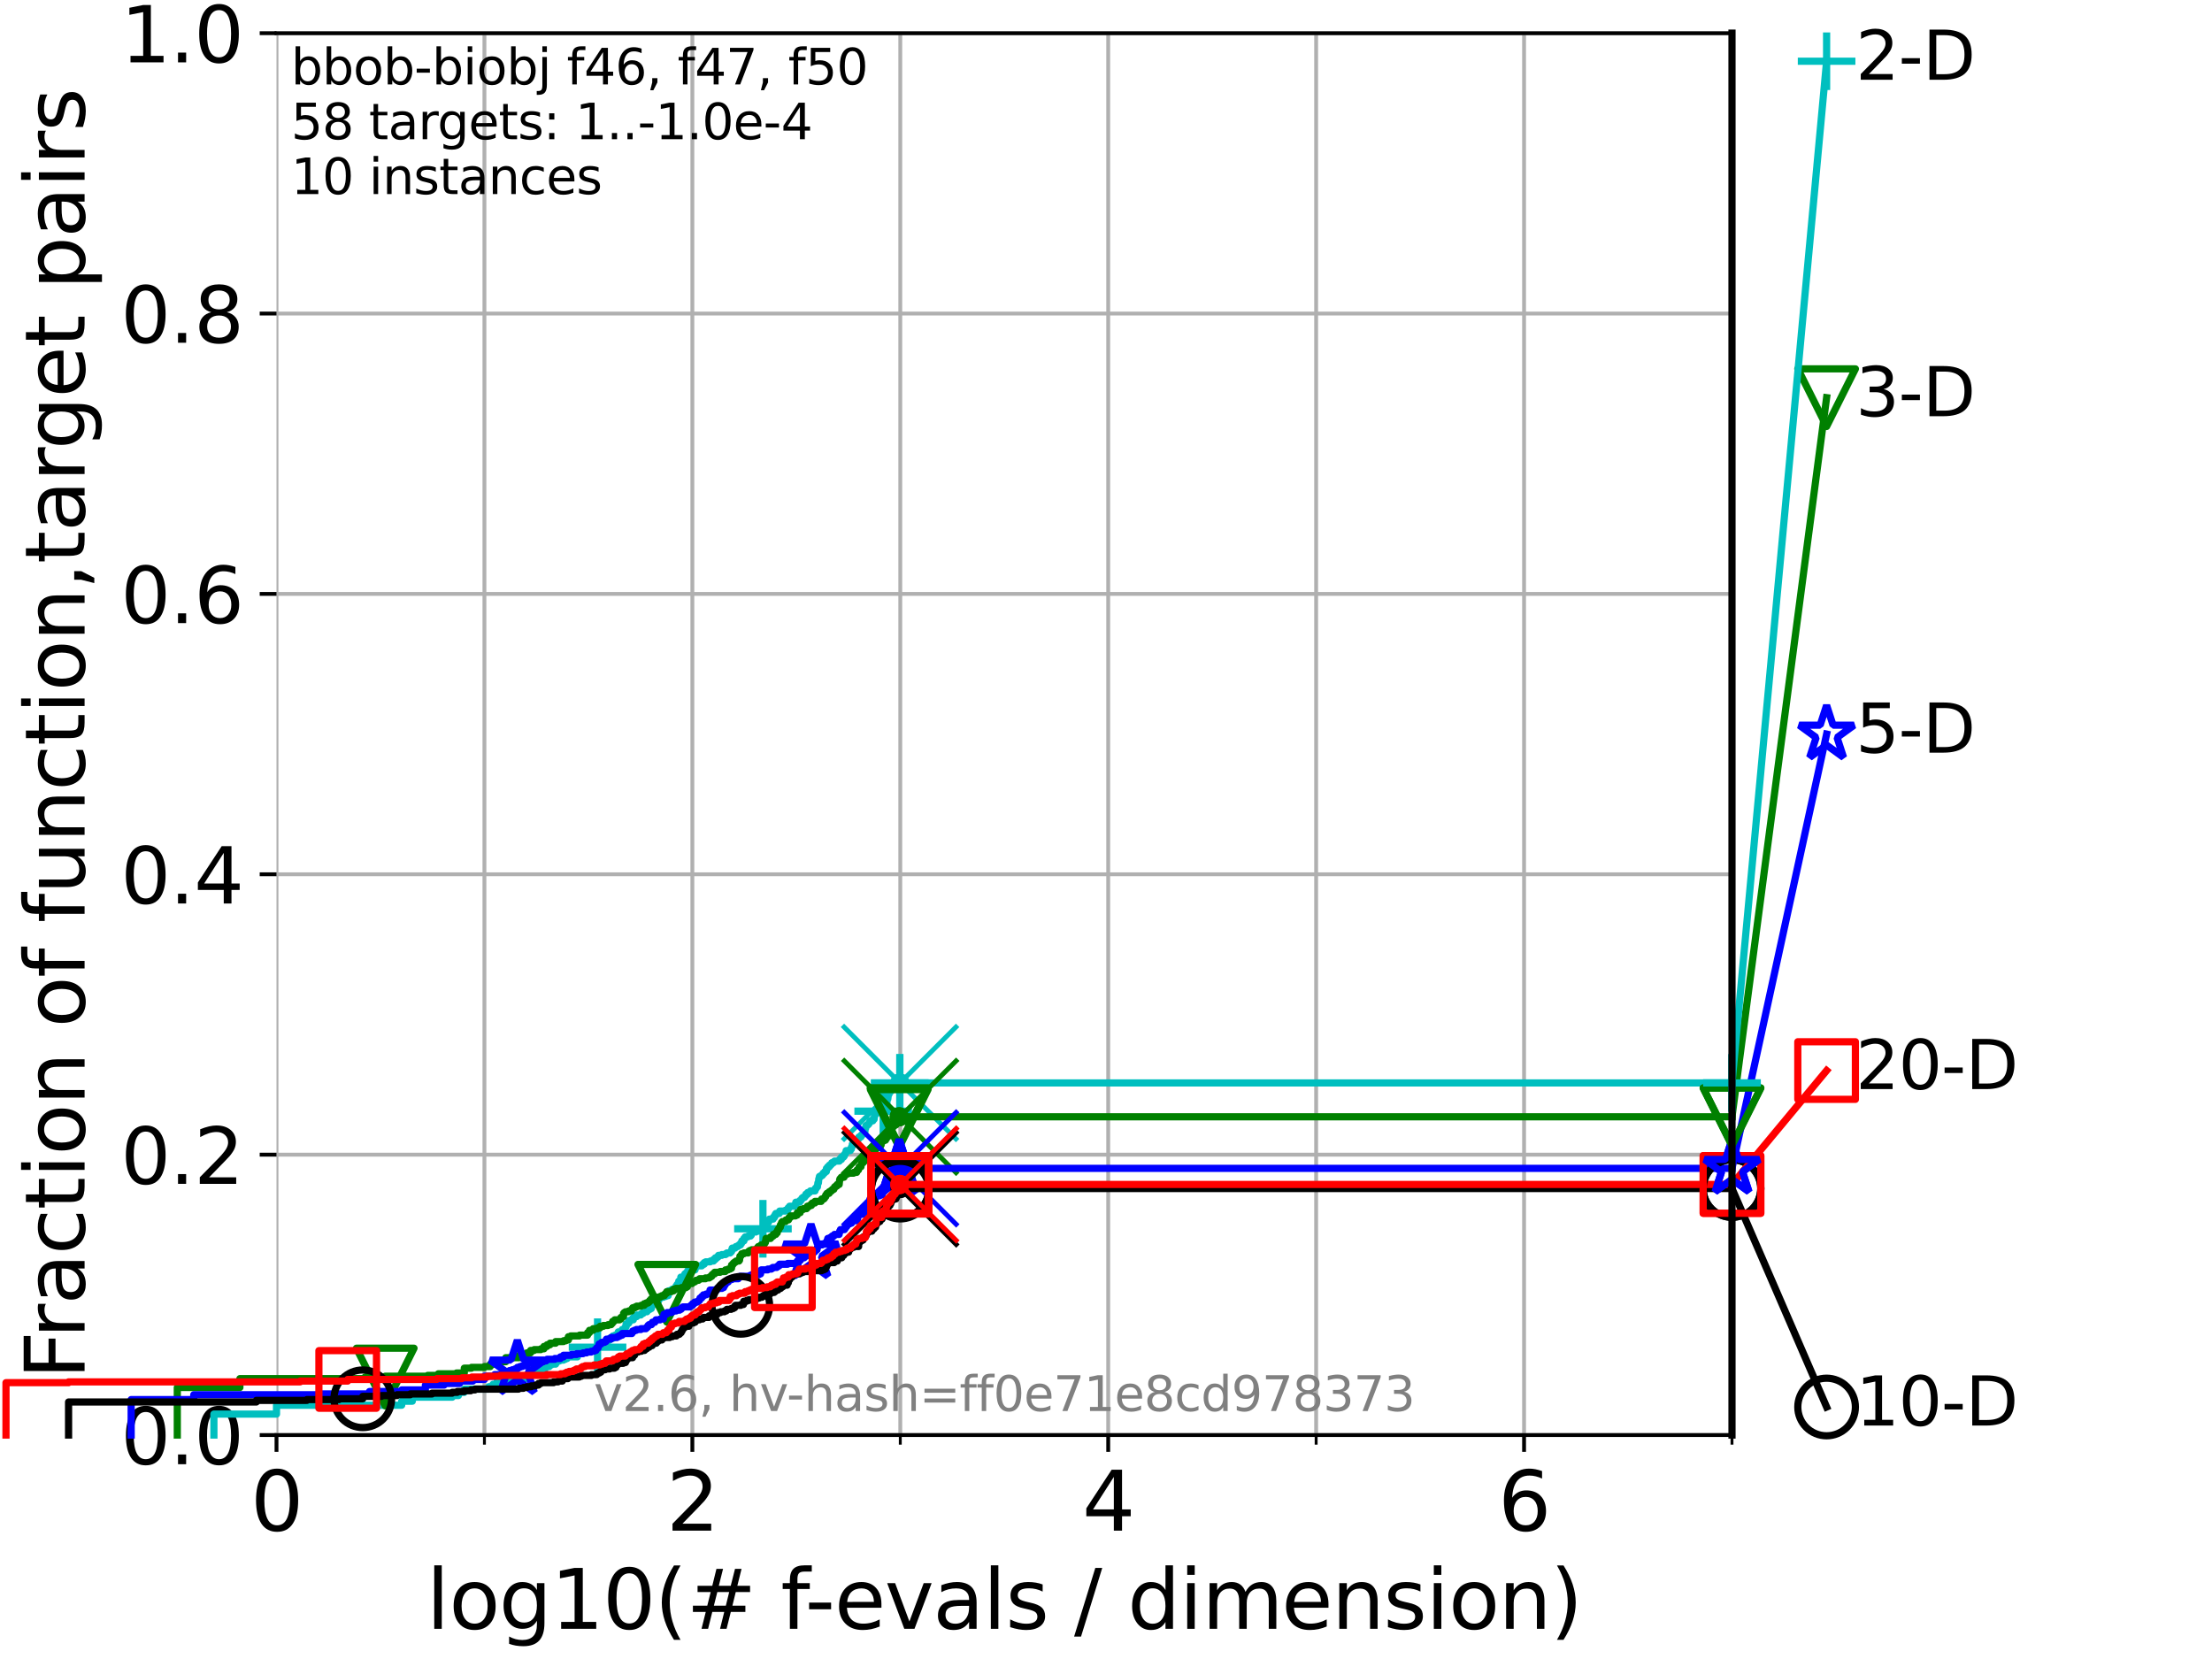 <?xml version="1.0" encoding="utf-8" standalone="no"?>
<!DOCTYPE svg PUBLIC "-//W3C//DTD SVG 1.1//EN"
  "http://www.w3.org/Graphics/SVG/1.1/DTD/svg11.dtd">
<svg xmlns:xlink="http://www.w3.org/1999/xlink" width="460.8pt" height="345.6pt" viewBox="0 0 460.8 345.6" xmlns="http://www.w3.org/2000/svg" version="1.1">
 <defs>
  <style type="text/css">*{stroke-linejoin: round; stroke-linecap: butt}</style>
 </defs>
 <g id="figure_1">
  <g id="patch_1">
   <path d="M 0 345.6 
L 460.8 345.6 
L 460.8 0 
L 0 0 
z
" style="fill: #ffffff"/>
  </g>
  <g id="axes_1">
   <g id="patch_2">
    <path d="M 57.6 298.944 
L 360.806 298.944 
L 360.806 6.912 
L 57.6 6.912 
z
" style="fill: #ffffff"/>
   </g>
   <g id="matplotlib.axis_1">
    <g id="xtick_1">
     <g id="line2d_1">
      <path d="M 57.6 298.944 
L 57.6 6.912 
" clip-path="url(#p09a89ba4fc)" style="fill: none; stroke: #b0b0b0; stroke-width: 0.8; stroke-linecap: square"/>
     </g>
     <g id="line2d_2">
      <defs>
       <path id="mbcd26ce4ed" d="M 0 0 
L 0 3.5 
" style="stroke: #000000; stroke-width: 0.8"/>
      </defs>
      <g>
       <use xlink:href="#mbcd26ce4ed" x="57.6" y="298.944" style="stroke: #000000; stroke-width: 0.8"/>
      </g>
     </g>
     <g id="text_1">
      <!-- 0 -->
      <g transform="translate(52.192 318.861) scale(0.17 -0.17)">
       <defs>
        <path id="DejaVuSans-30" d="M 2034 4250 
Q 1547 4250 1301 3770 
Q 1056 3291 1056 2328 
Q 1056 1369 1301 889 
Q 1547 409 2034 409 
Q 2525 409 2770 889 
Q 3016 1369 3016 2328 
Q 3016 3291 2770 3770 
Q 2525 4250 2034 4250 
z
M 2034 4750 
Q 2819 4750 3233 4129 
Q 3647 3509 3647 2328 
Q 3647 1150 3233 529 
Q 2819 -91 2034 -91 
Q 1250 -91 836 529 
Q 422 1150 422 2328 
Q 422 3509 836 4129 
Q 1250 4750 2034 4750 
z
" transform="scale(0.016)"/>
       </defs>
       <use xlink:href="#DejaVuSans-30"/>
      </g>
     </g>
    </g>
    <g id="xtick_2">
     <g id="line2d_3">
      <path d="M 144.23 298.944 
L 144.23 6.912 
" clip-path="url(#p09a89ba4fc)" style="fill: none; stroke: #b0b0b0; stroke-width: 0.8; stroke-linecap: square"/>
     </g>
     <g id="line2d_4">
      <g>
       <use xlink:href="#mbcd26ce4ed" x="144.23" y="298.944" style="stroke: #000000; stroke-width: 0.8"/>
      </g>
     </g>
     <g id="text_2">
      <!-- 2 -->
      <g transform="translate(138.822 318.861) scale(0.17 -0.17)">
       <defs>
        <path id="DejaVuSans-32" d="M 1228 531 
L 3431 531 
L 3431 0 
L 469 0 
L 469 531 
Q 828 903 1448 1529 
Q 2069 2156 2228 2338 
Q 2531 2678 2651 2914 
Q 2772 3150 2772 3378 
Q 2772 3750 2511 3984 
Q 2250 4219 1831 4219 
Q 1534 4219 1204 4116 
Q 875 4013 500 3803 
L 500 4441 
Q 881 4594 1212 4672 
Q 1544 4750 1819 4750 
Q 2544 4750 2975 4387 
Q 3406 4025 3406 3419 
Q 3406 3131 3298 2873 
Q 3191 2616 2906 2266 
Q 2828 2175 2409 1742 
Q 1991 1309 1228 531 
z
" transform="scale(0.016)"/>
       </defs>
       <use xlink:href="#DejaVuSans-32"/>
      </g>
     </g>
    </g>
    <g id="xtick_3">
     <g id="line2d_5">
      <path d="M 230.861 298.944 
L 230.861 6.912 
" clip-path="url(#p09a89ba4fc)" style="fill: none; stroke: #b0b0b0; stroke-width: 0.8; stroke-linecap: square"/>
     </g>
     <g id="line2d_6">
      <g>
       <use xlink:href="#mbcd26ce4ed" x="230.861" y="298.944" style="stroke: #000000; stroke-width: 0.8"/>
      </g>
     </g>
     <g id="text_3">
      <!-- 4 -->
      <g transform="translate(225.453 318.861) scale(0.17 -0.17)">
       <defs>
        <path id="DejaVuSans-34" d="M 2419 4116 
L 825 1625 
L 2419 1625 
L 2419 4116 
z
M 2253 4666 
L 3047 4666 
L 3047 1625 
L 3713 1625 
L 3713 1100 
L 3047 1100 
L 3047 0 
L 2419 0 
L 2419 1100 
L 313 1100 
L 313 1709 
L 2253 4666 
z
" transform="scale(0.016)"/>
       </defs>
       <use xlink:href="#DejaVuSans-34"/>
      </g>
     </g>
    </g>
    <g id="xtick_4">
     <g id="line2d_7">
      <path d="M 317.491 298.944 
L 317.491 6.912 
" clip-path="url(#p09a89ba4fc)" style="fill: none; stroke: #b0b0b0; stroke-width: 0.8; stroke-linecap: square"/>
     </g>
     <g id="line2d_8">
      <g>
       <use xlink:href="#mbcd26ce4ed" x="317.491" y="298.944" style="stroke: #000000; stroke-width: 0.8"/>
      </g>
     </g>
     <g id="text_4">
      <!-- 6 -->
      <g transform="translate(312.083 318.861) scale(0.17 -0.17)">
       <defs>
        <path id="DejaVuSans-36" d="M 2113 2584 
Q 1688 2584 1439 2293 
Q 1191 2003 1191 1497 
Q 1191 994 1439 701 
Q 1688 409 2113 409 
Q 2538 409 2786 701 
Q 3034 994 3034 1497 
Q 3034 2003 2786 2293 
Q 2538 2584 2113 2584 
z
M 3366 4563 
L 3366 3988 
Q 3128 4100 2886 4159 
Q 2644 4219 2406 4219 
Q 1781 4219 1451 3797 
Q 1122 3375 1075 2522 
Q 1259 2794 1537 2939 
Q 1816 3084 2150 3084 
Q 2853 3084 3261 2657 
Q 3669 2231 3669 1497 
Q 3669 778 3244 343 
Q 2819 -91 2113 -91 
Q 1303 -91 875 529 
Q 447 1150 447 2328 
Q 447 3434 972 4092 
Q 1497 4750 2381 4750 
Q 2619 4750 2861 4703 
Q 3103 4656 3366 4563 
z
" transform="scale(0.016)"/>
       </defs>
       <use xlink:href="#DejaVuSans-36"/>
      </g>
     </g>
    </g>
    <g id="xtick_5">
     <g id="line2d_9">
      <path d="M 100.915 298.944 
L 100.915 6.912 
" clip-path="url(#p09a89ba4fc)" style="fill: none; stroke: #b0b0b0; stroke-width: 0.8; stroke-linecap: square"/>
     </g>
     <g id="line2d_10">
      <defs>
       <path id="m15c65d1556" d="M 0 0 
L 0 2 
" style="stroke: #000000; stroke-width: 0.6"/>
      </defs>
      <g>
       <use xlink:href="#m15c65d1556" x="100.915" y="298.944" style="stroke: #000000; stroke-width: 0.6"/>
      </g>
     </g>
    </g>
    <g id="xtick_6">
     <g id="line2d_11">
      <path d="M 187.546 298.944 
L 187.546 6.912 
" clip-path="url(#p09a89ba4fc)" style="fill: none; stroke: #b0b0b0; stroke-width: 0.8; stroke-linecap: square"/>
     </g>
     <g id="line2d_12">
      <g>
       <use xlink:href="#m15c65d1556" x="187.546" y="298.944" style="stroke: #000000; stroke-width: 0.6"/>
      </g>
     </g>
    </g>
    <g id="xtick_7">
     <g id="line2d_13">
      <path d="M 274.176 298.944 
L 274.176 6.912 
" clip-path="url(#p09a89ba4fc)" style="fill: none; stroke: #b0b0b0; stroke-width: 0.8; stroke-linecap: square"/>
     </g>
     <g id="line2d_14">
      <g>
       <use xlink:href="#m15c65d1556" x="274.176" y="298.944" style="stroke: #000000; stroke-width: 0.6"/>
      </g>
     </g>
    </g>
    <g id="xtick_8">
     <g id="line2d_15">
      <path d="M 360.806 298.944 
L 360.806 6.912 
" clip-path="url(#p09a89ba4fc)" style="fill: none; stroke: #b0b0b0; stroke-width: 0.8; stroke-linecap: square"/>
     </g>
     <g id="line2d_16">
      <g>
       <use xlink:href="#m15c65d1556" x="360.806" y="298.944" style="stroke: #000000; stroke-width: 0.6"/>
      </g>
     </g>
    </g>
    <g id="text_5">
     <!-- log10(# f-evals / dimension) -->
     <g transform="translate(88.823 339.314) scale(0.17 -0.17)">
      <defs>
       <path id="DejaVuSans-6c" d="M 603 4863 
L 1178 4863 
L 1178 0 
L 603 0 
L 603 4863 
z
" transform="scale(0.016)"/>
       <path id="DejaVuSans-6f" d="M 1959 3097 
Q 1497 3097 1228 2736 
Q 959 2375 959 1747 
Q 959 1119 1226 758 
Q 1494 397 1959 397 
Q 2419 397 2687 759 
Q 2956 1122 2956 1747 
Q 2956 2369 2687 2733 
Q 2419 3097 1959 3097 
z
M 1959 3584 
Q 2709 3584 3137 3096 
Q 3566 2609 3566 1747 
Q 3566 888 3137 398 
Q 2709 -91 1959 -91 
Q 1206 -91 779 398 
Q 353 888 353 1747 
Q 353 2609 779 3096 
Q 1206 3584 1959 3584 
z
" transform="scale(0.016)"/>
       <path id="DejaVuSans-67" d="M 2906 1791 
Q 2906 2416 2648 2759 
Q 2391 3103 1925 3103 
Q 1463 3103 1205 2759 
Q 947 2416 947 1791 
Q 947 1169 1205 825 
Q 1463 481 1925 481 
Q 2391 481 2648 825 
Q 2906 1169 2906 1791 
z
M 3481 434 
Q 3481 -459 3084 -895 
Q 2688 -1331 1869 -1331 
Q 1566 -1331 1297 -1286 
Q 1028 -1241 775 -1147 
L 775 -588 
Q 1028 -725 1275 -790 
Q 1522 -856 1778 -856 
Q 2344 -856 2625 -561 
Q 2906 -266 2906 331 
L 2906 616 
Q 2728 306 2450 153 
Q 2172 0 1784 0 
Q 1141 0 747 490 
Q 353 981 353 1791 
Q 353 2603 747 3093 
Q 1141 3584 1784 3584 
Q 2172 3584 2450 3431 
Q 2728 3278 2906 2969 
L 2906 3500 
L 3481 3500 
L 3481 434 
z
" transform="scale(0.016)"/>
       <path id="DejaVuSans-31" d="M 794 531 
L 1825 531 
L 1825 4091 
L 703 3866 
L 703 4441 
L 1819 4666 
L 2450 4666 
L 2450 531 
L 3481 531 
L 3481 0 
L 794 0 
L 794 531 
z
" transform="scale(0.016)"/>
       <path id="DejaVuSans-28" d="M 1984 4856 
Q 1566 4138 1362 3434 
Q 1159 2731 1159 2009 
Q 1159 1288 1364 580 
Q 1569 -128 1984 -844 
L 1484 -844 
Q 1016 -109 783 600 
Q 550 1309 550 2009 
Q 550 2706 781 3412 
Q 1013 4119 1484 4856 
L 1984 4856 
z
" transform="scale(0.016)"/>
       <path id="DejaVuSans-23" d="M 3272 2816 
L 2363 2816 
L 2100 1772 
L 3016 1772 
L 3272 2816 
z
M 2803 4594 
L 2478 3297 
L 3391 3297 
L 3719 4594 
L 4219 4594 
L 3897 3297 
L 4872 3297 
L 4872 2816 
L 3775 2816 
L 3519 1772 
L 4513 1772 
L 4513 1294 
L 3397 1294 
L 3072 0 
L 2572 0 
L 2894 1294 
L 1978 1294 
L 1656 0 
L 1153 0 
L 1478 1294 
L 494 1294 
L 494 1772 
L 1594 1772 
L 1856 2816 
L 850 2816 
L 850 3297 
L 1978 3297 
L 2297 4594 
L 2803 4594 
z
" transform="scale(0.016)"/>
       <path id="DejaVuSans-20" transform="scale(0.016)"/>
       <path id="DejaVuSans-66" d="M 2375 4863 
L 2375 4384 
L 1825 4384 
Q 1516 4384 1395 4259 
Q 1275 4134 1275 3809 
L 1275 3500 
L 2222 3500 
L 2222 3053 
L 1275 3053 
L 1275 0 
L 697 0 
L 697 3053 
L 147 3053 
L 147 3500 
L 697 3500 
L 697 3744 
Q 697 4328 969 4595 
Q 1241 4863 1831 4863 
L 2375 4863 
z
" transform="scale(0.016)"/>
       <path id="DejaVuSans-2d" d="M 313 2009 
L 1997 2009 
L 1997 1497 
L 313 1497 
L 313 2009 
z
" transform="scale(0.016)"/>
       <path id="DejaVuSans-65" d="M 3597 1894 
L 3597 1613 
L 953 1613 
Q 991 1019 1311 708 
Q 1631 397 2203 397 
Q 2534 397 2845 478 
Q 3156 559 3463 722 
L 3463 178 
Q 3153 47 2828 -22 
Q 2503 -91 2169 -91 
Q 1331 -91 842 396 
Q 353 884 353 1716 
Q 353 2575 817 3079 
Q 1281 3584 2069 3584 
Q 2775 3584 3186 3129 
Q 3597 2675 3597 1894 
z
M 3022 2063 
Q 3016 2534 2758 2815 
Q 2500 3097 2075 3097 
Q 1594 3097 1305 2825 
Q 1016 2553 972 2059 
L 3022 2063 
z
" transform="scale(0.016)"/>
       <path id="DejaVuSans-76" d="M 191 3500 
L 800 3500 
L 1894 563 
L 2988 3500 
L 3597 3500 
L 2284 0 
L 1503 0 
L 191 3500 
z
" transform="scale(0.016)"/>
       <path id="DejaVuSans-61" d="M 2194 1759 
Q 1497 1759 1228 1600 
Q 959 1441 959 1056 
Q 959 750 1161 570 
Q 1363 391 1709 391 
Q 2188 391 2477 730 
Q 2766 1069 2766 1631 
L 2766 1759 
L 2194 1759 
z
M 3341 1997 
L 3341 0 
L 2766 0 
L 2766 531 
Q 2569 213 2275 61 
Q 1981 -91 1556 -91 
Q 1019 -91 701 211 
Q 384 513 384 1019 
Q 384 1609 779 1909 
Q 1175 2209 1959 2209 
L 2766 2209 
L 2766 2266 
Q 2766 2663 2505 2880 
Q 2244 3097 1772 3097 
Q 1472 3097 1187 3025 
Q 903 2953 641 2809 
L 641 3341 
Q 956 3463 1253 3523 
Q 1550 3584 1831 3584 
Q 2591 3584 2966 3190 
Q 3341 2797 3341 1997 
z
" transform="scale(0.016)"/>
       <path id="DejaVuSans-73" d="M 2834 3397 
L 2834 2853 
Q 2591 2978 2328 3040 
Q 2066 3103 1784 3103 
Q 1356 3103 1142 2972 
Q 928 2841 928 2578 
Q 928 2378 1081 2264 
Q 1234 2150 1697 2047 
L 1894 2003 
Q 2506 1872 2764 1633 
Q 3022 1394 3022 966 
Q 3022 478 2636 193 
Q 2250 -91 1575 -91 
Q 1294 -91 989 -36 
Q 684 19 347 128 
L 347 722 
Q 666 556 975 473 
Q 1284 391 1588 391 
Q 1994 391 2212 530 
Q 2431 669 2431 922 
Q 2431 1156 2273 1281 
Q 2116 1406 1581 1522 
L 1381 1569 
Q 847 1681 609 1914 
Q 372 2147 372 2553 
Q 372 3047 722 3315 
Q 1072 3584 1716 3584 
Q 2034 3584 2315 3537 
Q 2597 3491 2834 3397 
z
" transform="scale(0.016)"/>
       <path id="DejaVuSans-2f" d="M 1625 4666 
L 2156 4666 
L 531 -594 
L 0 -594 
L 1625 4666 
z
" transform="scale(0.016)"/>
       <path id="DejaVuSans-64" d="M 2906 2969 
L 2906 4863 
L 3481 4863 
L 3481 0 
L 2906 0 
L 2906 525 
Q 2725 213 2448 61 
Q 2172 -91 1784 -91 
Q 1150 -91 751 415 
Q 353 922 353 1747 
Q 353 2572 751 3078 
Q 1150 3584 1784 3584 
Q 2172 3584 2448 3432 
Q 2725 3281 2906 2969 
z
M 947 1747 
Q 947 1113 1208 752 
Q 1469 391 1925 391 
Q 2381 391 2643 752 
Q 2906 1113 2906 1747 
Q 2906 2381 2643 2742 
Q 2381 3103 1925 3103 
Q 1469 3103 1208 2742 
Q 947 2381 947 1747 
z
" transform="scale(0.016)"/>
       <path id="DejaVuSans-69" d="M 603 3500 
L 1178 3500 
L 1178 0 
L 603 0 
L 603 3500 
z
M 603 4863 
L 1178 4863 
L 1178 4134 
L 603 4134 
L 603 4863 
z
" transform="scale(0.016)"/>
       <path id="DejaVuSans-6d" d="M 3328 2828 
Q 3544 3216 3844 3400 
Q 4144 3584 4550 3584 
Q 5097 3584 5394 3201 
Q 5691 2819 5691 2113 
L 5691 0 
L 5113 0 
L 5113 2094 
Q 5113 2597 4934 2840 
Q 4756 3084 4391 3084 
Q 3944 3084 3684 2787 
Q 3425 2491 3425 1978 
L 3425 0 
L 2847 0 
L 2847 2094 
Q 2847 2600 2669 2842 
Q 2491 3084 2119 3084 
Q 1678 3084 1418 2786 
Q 1159 2488 1159 1978 
L 1159 0 
L 581 0 
L 581 3500 
L 1159 3500 
L 1159 2956 
Q 1356 3278 1631 3431 
Q 1906 3584 2284 3584 
Q 2666 3584 2933 3390 
Q 3200 3197 3328 2828 
z
" transform="scale(0.016)"/>
       <path id="DejaVuSans-6e" d="M 3513 2113 
L 3513 0 
L 2938 0 
L 2938 2094 
Q 2938 2591 2744 2837 
Q 2550 3084 2163 3084 
Q 1697 3084 1428 2787 
Q 1159 2491 1159 1978 
L 1159 0 
L 581 0 
L 581 3500 
L 1159 3500 
L 1159 2956 
Q 1366 3272 1645 3428 
Q 1925 3584 2291 3584 
Q 2894 3584 3203 3211 
Q 3513 2838 3513 2113 
z
" transform="scale(0.016)"/>
       <path id="DejaVuSans-29" d="M 513 4856 
L 1013 4856 
Q 1481 4119 1714 3412 
Q 1947 2706 1947 2009 
Q 1947 1309 1714 600 
Q 1481 -109 1013 -844 
L 513 -844 
Q 928 -128 1133 580 
Q 1338 1288 1338 2009 
Q 1338 2731 1133 3434 
Q 928 4138 513 4856 
z
" transform="scale(0.016)"/>
      </defs>
      <use xlink:href="#DejaVuSans-6c"/>
      <use xlink:href="#DejaVuSans-6f" x="27.783"/>
      <use xlink:href="#DejaVuSans-67" x="88.965"/>
      <use xlink:href="#DejaVuSans-31" x="152.441"/>
      <use xlink:href="#DejaVuSans-30" x="216.064"/>
      <use xlink:href="#DejaVuSans-28" x="279.688"/>
      <use xlink:href="#DejaVuSans-23" x="318.701"/>
      <use xlink:href="#DejaVuSans-20" x="402.49"/>
      <use xlink:href="#DejaVuSans-66" x="434.277"/>
      <use xlink:href="#DejaVuSans-2d" x="463.982"/>
      <use xlink:href="#DejaVuSans-65" x="500.066"/>
      <use xlink:href="#DejaVuSans-76" x="561.59"/>
      <use xlink:href="#DejaVuSans-61" x="620.77"/>
      <use xlink:href="#DejaVuSans-6c" x="682.049"/>
      <use xlink:href="#DejaVuSans-73" x="709.832"/>
      <use xlink:href="#DejaVuSans-20" x="761.932"/>
      <use xlink:href="#DejaVuSans-2f" x="793.719"/>
      <use xlink:href="#DejaVuSans-20" x="827.41"/>
      <use xlink:href="#DejaVuSans-64" x="859.197"/>
      <use xlink:href="#DejaVuSans-69" x="922.674"/>
      <use xlink:href="#DejaVuSans-6d" x="950.457"/>
      <use xlink:href="#DejaVuSans-65" x="1047.869"/>
      <use xlink:href="#DejaVuSans-6e" x="1109.393"/>
      <use xlink:href="#DejaVuSans-73" x="1172.771"/>
      <use xlink:href="#DejaVuSans-69" x="1224.871"/>
      <use xlink:href="#DejaVuSans-6f" x="1252.654"/>
      <use xlink:href="#DejaVuSans-6e" x="1313.836"/>
      <use xlink:href="#DejaVuSans-29" x="1377.215"/>
     </g>
    </g>
   </g>
   <g id="matplotlib.axis_2">
    <g id="ytick_1">
     <g id="line2d_17">
      <path d="M 57.6 298.944 
L 360.806 298.944 
" clip-path="url(#p09a89ba4fc)" style="fill: none; stroke: #b0b0b0; stroke-width: 0.8; stroke-linecap: square"/>
     </g>
     <g id="line2d_18">
      <defs>
       <path id="mcd43e42275" d="M 0 0 
L -3.5 0 
" style="stroke: #000000; stroke-width: 0.8"/>
      </defs>
      <g>
       <use xlink:href="#mcd43e42275" x="57.6" y="298.944" style="stroke: #000000; stroke-width: 0.8"/>
      </g>
     </g>
     <g id="text_6">
      <!-- 0.0 -->
      <g transform="translate(25.155 305.023) scale(0.16 -0.16)">
       <defs>
        <path id="DejaVuSans-2e" d="M 684 794 
L 1344 794 
L 1344 0 
L 684 0 
L 684 794 
z
" transform="scale(0.016)"/>
       </defs>
       <use xlink:href="#DejaVuSans-30"/>
       <use xlink:href="#DejaVuSans-2e" x="63.623"/>
       <use xlink:href="#DejaVuSans-30" x="95.41"/>
      </g>
     </g>
    </g>
    <g id="ytick_2">
     <g id="line2d_19">
      <path d="M 57.6 240.538 
L 360.806 240.538 
" clip-path="url(#p09a89ba4fc)" style="fill: none; stroke: #b0b0b0; stroke-width: 0.8; stroke-linecap: square"/>
     </g>
     <g id="line2d_20">
      <g>
       <use xlink:href="#mcd43e42275" x="57.6" y="240.538" style="stroke: #000000; stroke-width: 0.8"/>
      </g>
     </g>
     <g id="text_7">
      <!-- 0.2 -->
      <g transform="translate(25.155 246.616) scale(0.16 -0.16)">
       <use xlink:href="#DejaVuSans-30"/>
       <use xlink:href="#DejaVuSans-2e" x="63.623"/>
       <use xlink:href="#DejaVuSans-32" x="95.41"/>
      </g>
     </g>
    </g>
    <g id="ytick_3">
     <g id="line2d_21">
      <path d="M 57.6 182.131 
L 360.806 182.131 
" clip-path="url(#p09a89ba4fc)" style="fill: none; stroke: #b0b0b0; stroke-width: 0.8; stroke-linecap: square"/>
     </g>
     <g id="line2d_22">
      <g>
       <use xlink:href="#mcd43e42275" x="57.6" y="182.131" style="stroke: #000000; stroke-width: 0.8"/>
      </g>
     </g>
     <g id="text_8">
      <!-- 0.4 -->
      <g transform="translate(25.155 188.21) scale(0.16 -0.16)">
       <use xlink:href="#DejaVuSans-30"/>
       <use xlink:href="#DejaVuSans-2e" x="63.623"/>
       <use xlink:href="#DejaVuSans-34" x="95.41"/>
      </g>
     </g>
    </g>
    <g id="ytick_4">
     <g id="line2d_23">
      <path d="M 57.6 123.725 
L 360.806 123.725 
" clip-path="url(#p09a89ba4fc)" style="fill: none; stroke: #b0b0b0; stroke-width: 0.8; stroke-linecap: square"/>
     </g>
     <g id="line2d_24">
      <g>
       <use xlink:href="#mcd43e42275" x="57.6" y="123.725" style="stroke: #000000; stroke-width: 0.8"/>
      </g>
     </g>
     <g id="text_9">
      <!-- 0.6 -->
      <g transform="translate(25.155 129.804) scale(0.16 -0.16)">
       <use xlink:href="#DejaVuSans-30"/>
       <use xlink:href="#DejaVuSans-2e" x="63.623"/>
       <use xlink:href="#DejaVuSans-36" x="95.41"/>
      </g>
     </g>
    </g>
    <g id="ytick_5">
     <g id="line2d_25">
      <path d="M 57.6 65.318 
L 360.806 65.318 
" clip-path="url(#p09a89ba4fc)" style="fill: none; stroke: #b0b0b0; stroke-width: 0.8; stroke-linecap: square"/>
     </g>
     <g id="line2d_26">
      <g>
       <use xlink:href="#mcd43e42275" x="57.6" y="65.318" style="stroke: #000000; stroke-width: 0.8"/>
      </g>
     </g>
     <g id="text_10">
      <!-- 0.8 -->
      <g transform="translate(25.155 71.397) scale(0.16 -0.16)">
       <defs>
        <path id="DejaVuSans-38" d="M 2034 2216 
Q 1584 2216 1326 1975 
Q 1069 1734 1069 1313 
Q 1069 891 1326 650 
Q 1584 409 2034 409 
Q 2484 409 2743 651 
Q 3003 894 3003 1313 
Q 3003 1734 2745 1975 
Q 2488 2216 2034 2216 
z
M 1403 2484 
Q 997 2584 770 2862 
Q 544 3141 544 3541 
Q 544 4100 942 4425 
Q 1341 4750 2034 4750 
Q 2731 4750 3128 4425 
Q 3525 4100 3525 3541 
Q 3525 3141 3298 2862 
Q 3072 2584 2669 2484 
Q 3125 2378 3379 2068 
Q 3634 1759 3634 1313 
Q 3634 634 3220 271 
Q 2806 -91 2034 -91 
Q 1263 -91 848 271 
Q 434 634 434 1313 
Q 434 1759 690 2068 
Q 947 2378 1403 2484 
z
M 1172 3481 
Q 1172 3119 1398 2916 
Q 1625 2713 2034 2713 
Q 2441 2713 2670 2916 
Q 2900 3119 2900 3481 
Q 2900 3844 2670 4047 
Q 2441 4250 2034 4250 
Q 1625 4250 1398 4047 
Q 1172 3844 1172 3481 
z
" transform="scale(0.016)"/>
       </defs>
       <use xlink:href="#DejaVuSans-30"/>
       <use xlink:href="#DejaVuSans-2e" x="63.623"/>
       <use xlink:href="#DejaVuSans-38" x="95.41"/>
      </g>
     </g>
    </g>
    <g id="ytick_6">
     <g id="line2d_27">
      <path d="M 57.6 6.912 
L 360.806 6.912 
" clip-path="url(#p09a89ba4fc)" style="fill: none; stroke: #b0b0b0; stroke-width: 0.8; stroke-linecap: square"/>
     </g>
     <g id="line2d_28">
      <g>
       <use xlink:href="#mcd43e42275" x="57.6" y="6.912" style="stroke: #000000; stroke-width: 0.8"/>
      </g>
     </g>
     <g id="text_11">
      <!-- 1.0 -->
      <g transform="translate(25.155 12.991) scale(0.16 -0.16)">
       <use xlink:href="#DejaVuSans-31"/>
       <use xlink:href="#DejaVuSans-2e" x="63.623"/>
       <use xlink:href="#DejaVuSans-30" x="95.41"/>
      </g>
     </g>
    </g>
    <g id="text_12">
     <!-- Fraction of function,target pairs -->
     <g transform="translate(17.62 287.313) rotate(-90) scale(0.17 -0.17)">
      <defs>
       <path id="DejaVuSans-46" d="M 628 4666 
L 3309 4666 
L 3309 4134 
L 1259 4134 
L 1259 2759 
L 3109 2759 
L 3109 2228 
L 1259 2228 
L 1259 0 
L 628 0 
L 628 4666 
z
" transform="scale(0.016)"/>
       <path id="DejaVuSans-72" d="M 2631 2963 
Q 2534 3019 2420 3045 
Q 2306 3072 2169 3072 
Q 1681 3072 1420 2755 
Q 1159 2438 1159 1844 
L 1159 0 
L 581 0 
L 581 3500 
L 1159 3500 
L 1159 2956 
Q 1341 3275 1631 3429 
Q 1922 3584 2338 3584 
Q 2397 3584 2469 3576 
Q 2541 3569 2628 3553 
L 2631 2963 
z
" transform="scale(0.016)"/>
       <path id="DejaVuSans-63" d="M 3122 3366 
L 3122 2828 
Q 2878 2963 2633 3030 
Q 2388 3097 2138 3097 
Q 1578 3097 1268 2742 
Q 959 2388 959 1747 
Q 959 1106 1268 751 
Q 1578 397 2138 397 
Q 2388 397 2633 464 
Q 2878 531 3122 666 
L 3122 134 
Q 2881 22 2623 -34 
Q 2366 -91 2075 -91 
Q 1284 -91 818 406 
Q 353 903 353 1747 
Q 353 2603 823 3093 
Q 1294 3584 2113 3584 
Q 2378 3584 2631 3529 
Q 2884 3475 3122 3366 
z
" transform="scale(0.016)"/>
       <path id="DejaVuSans-74" d="M 1172 4494 
L 1172 3500 
L 2356 3500 
L 2356 3053 
L 1172 3053 
L 1172 1153 
Q 1172 725 1289 603 
Q 1406 481 1766 481 
L 2356 481 
L 2356 0 
L 1766 0 
Q 1100 0 847 248 
Q 594 497 594 1153 
L 594 3053 
L 172 3053 
L 172 3500 
L 594 3500 
L 594 4494 
L 1172 4494 
z
" transform="scale(0.016)"/>
       <path id="DejaVuSans-75" d="M 544 1381 
L 544 3500 
L 1119 3500 
L 1119 1403 
Q 1119 906 1312 657 
Q 1506 409 1894 409 
Q 2359 409 2629 706 
Q 2900 1003 2900 1516 
L 2900 3500 
L 3475 3500 
L 3475 0 
L 2900 0 
L 2900 538 
Q 2691 219 2414 64 
Q 2138 -91 1772 -91 
Q 1169 -91 856 284 
Q 544 659 544 1381 
z
M 1991 3584 
L 1991 3584 
z
" transform="scale(0.016)"/>
       <path id="DejaVuSans-2c" d="M 750 794 
L 1409 794 
L 1409 256 
L 897 -744 
L 494 -744 
L 750 256 
L 750 794 
z
" transform="scale(0.016)"/>
       <path id="DejaVuSans-70" d="M 1159 525 
L 1159 -1331 
L 581 -1331 
L 581 3500 
L 1159 3500 
L 1159 2969 
Q 1341 3281 1617 3432 
Q 1894 3584 2278 3584 
Q 2916 3584 3314 3078 
Q 3713 2572 3713 1747 
Q 3713 922 3314 415 
Q 2916 -91 2278 -91 
Q 1894 -91 1617 61 
Q 1341 213 1159 525 
z
M 3116 1747 
Q 3116 2381 2855 2742 
Q 2594 3103 2138 3103 
Q 1681 3103 1420 2742 
Q 1159 2381 1159 1747 
Q 1159 1113 1420 752 
Q 1681 391 2138 391 
Q 2594 391 2855 752 
Q 3116 1113 3116 1747 
z
" transform="scale(0.016)"/>
      </defs>
      <use xlink:href="#DejaVuSans-46"/>
      <use xlink:href="#DejaVuSans-72" x="50.27"/>
      <use xlink:href="#DejaVuSans-61" x="91.383"/>
      <use xlink:href="#DejaVuSans-63" x="152.662"/>
      <use xlink:href="#DejaVuSans-74" x="207.643"/>
      <use xlink:href="#DejaVuSans-69" x="246.852"/>
      <use xlink:href="#DejaVuSans-6f" x="274.635"/>
      <use xlink:href="#DejaVuSans-6e" x="335.816"/>
      <use xlink:href="#DejaVuSans-20" x="399.195"/>
      <use xlink:href="#DejaVuSans-6f" x="430.982"/>
      <use xlink:href="#DejaVuSans-66" x="492.164"/>
      <use xlink:href="#DejaVuSans-20" x="527.369"/>
      <use xlink:href="#DejaVuSans-66" x="559.156"/>
      <use xlink:href="#DejaVuSans-75" x="594.361"/>
      <use xlink:href="#DejaVuSans-6e" x="657.74"/>
      <use xlink:href="#DejaVuSans-63" x="721.119"/>
      <use xlink:href="#DejaVuSans-74" x="776.1"/>
      <use xlink:href="#DejaVuSans-69" x="815.309"/>
      <use xlink:href="#DejaVuSans-6f" x="843.092"/>
      <use xlink:href="#DejaVuSans-6e" x="904.273"/>
      <use xlink:href="#DejaVuSans-2c" x="967.652"/>
      <use xlink:href="#DejaVuSans-74" x="999.439"/>
      <use xlink:href="#DejaVuSans-61" x="1038.648"/>
      <use xlink:href="#DejaVuSans-72" x="1099.928"/>
      <use xlink:href="#DejaVuSans-67" x="1139.291"/>
      <use xlink:href="#DejaVuSans-65" x="1202.768"/>
      <use xlink:href="#DejaVuSans-74" x="1264.291"/>
      <use xlink:href="#DejaVuSans-20" x="1303.5"/>
      <use xlink:href="#DejaVuSans-70" x="1335.287"/>
      <use xlink:href="#DejaVuSans-61" x="1398.764"/>
      <use xlink:href="#DejaVuSans-69" x="1460.043"/>
      <use xlink:href="#DejaVuSans-72" x="1487.826"/>
      <use xlink:href="#DejaVuSans-73" x="1528.939"/>
     </g>
    </g>
   </g>
   <g id="line2d_29">
    <defs>
     <path id="m8d6c9c524a" d="M 0 1.5 
C 0.398 1.5 0.779 1.342 1.061 1.061 
C 1.342 0.779 1.5 0.398 1.5 0 
C 1.5 -0.398 1.342 -0.779 1.061 -1.061 
C 0.779 -1.342 0.398 -1.5 0 -1.5 
C -0.398 -1.5 -0.779 -1.342 -1.061 -1.061 
C -1.342 -0.779 -1.5 -0.398 -1.5 0 
C -1.5 0.398 -1.342 0.779 -1.061 1.061 
C -0.779 1.342 -0.398 1.5 0 1.5 
z
" style="stroke: #00bfbf"/>
    </defs>
    <g>
     <use xlink:href="#m8d6c9c524a" x="187.451" y="225.6" style="fill: #00bfbf; stroke: #00bfbf"/>
     <use xlink:href="#m8d6c9c524a" x="187.451" y="225.6" style="fill: #00bfbf; stroke: #00bfbf"/>
    </g>
   </g>
   <g id="line2d_30">
    <path d="M 44.561 298.944 
L 44.561 294.58 
L 57.6 294.58 
L 57.6 292.734 
L 83.678 292.734 
L 83.678 291.895 
L 85.894 291.895 
L 85.894 291.056 
L 94.206 291.056 
L 94.206 290.72 
L 95.503 290.72 
L 95.503 290.049 
L 96.718 290.049 
L 96.718 289.377 
L 101.833 289.377 
L 101.833 288.874 
L 102.708 288.874 
L 102.708 288.37 
L 103.544 288.37 
L 103.544 287.867 
L 106.561 287.867 
L 106.561 287.699 
L 107.905 287.699 
L 107.905 287.363 
L 108.543 287.363 
L 108.543 287.196 
L 110.336 287.196 
L 110.336 286.524 
L 110.897 286.524 
L 110.897 286.021 
L 111.972 286.021 
L 111.972 285.349 
L 113.478 285.349 
L 113.478 284.678 
L 114.419 284.678 
L 114.419 284.342 
L 114.872 284.342 
L 114.872 284.175 
L 115.747 284.175 
L 115.747 283.671 
L 116.17 283.671 
L 116.17 283.503 
L 116.584 283.503 
L 116.584 283.335 
L 117.384 283.335 
L 117.384 283.168 
L 117.772 283.168 
L 117.772 283 
L 118.152 283 
L 118.152 282.664 
L 120.284 282.664 
L 120.284 281.993 
L 120.617 281.993 
L 120.617 281.657 
L 120.944 281.657 
L 120.944 280.986 
L 122.796 280.986 
L 122.796 280.818 
L 124.211 280.818 
L 124.211 280.65 
L 124.482 280.65 
L 124.482 280.482 
L 124.748 280.482 
L 124.748 280.314 
L 125.779 280.314 
L 125.779 280.147 
L 126.029 280.147 
L 126.029 279.643 
L 126.517 279.643 
L 126.517 279.14 
L 126.994 279.14 
L 126.994 278.804 
L 127.686 278.804 
L 127.686 278.3 
L 128.134 278.3 
L 128.134 278.133 
L 128.571 278.133 
L 128.571 277.965 
L 128.786 277.965 
L 128.786 277.461 
L 129.623 277.461 
L 129.623 276.958 
L 130.027 276.958 
L 130.027 276.79 
L 130.226 276.79 
L 130.226 276.454 
L 130.423 276.454 
L 130.423 275.783 
L 130.811 275.783 
L 130.811 275.615 
L 131.002 275.615 
L 131.002 275.112 
L 131.378 275.112 
L 131.378 274.944 
L 131.929 274.944 
L 131.929 274.44 
L 132.109 274.44 
L 132.109 274.272 
L 132.639 274.272 
L 132.639 273.937 
L 133.49 273.937 
L 133.49 273.769 
L 133.656 273.769 
L 133.656 273.601 
L 133.983 273.601 
L 133.983 273.433 
L 134.145 273.433 
L 134.145 273.265 
L 134.777 273.265 
L 134.777 272.93 
L 135.085 272.93 
L 135.085 272.762 
L 135.389 272.762 
L 135.389 272.594 
L 135.688 272.594 
L 135.688 272.09 
L 135.835 272.09 
L 135.835 271.755 
L 136.271 271.755 
L 136.271 270.916 
L 137.25 270.916 
L 137.25 270.412 
L 137.521 270.412 
L 137.521 270.244 
L 138.181 270.244 
L 138.181 270.076 
L 138.693 270.076 
L 138.693 269.909 
L 139.191 269.909 
L 139.191 269.069 
L 139.314 269.069 
L 139.314 268.902 
L 139.796 268.902 
L 139.796 268.734 
L 140.033 268.734 
L 140.033 268.566 
L 140.838 268.566 
L 140.838 267.895 
L 141.062 267.895 
L 141.062 267.559 
L 141.393 267.559 
L 141.393 266.888 
L 141.826 266.888 
L 141.826 266.048 
L 142.456 266.048 
L 142.456 265.881 
L 142.662 265.881 
L 142.662 265.377 
L 142.865 265.377 
L 142.865 265.209 
L 143.265 265.209 
L 143.265 264.706 
L 143.946 264.706 
L 143.946 264.538 
L 144.786 264.538 
L 144.878 264.034 
L 144.968 264.034 
L 144.968 263.699 
L 146.194 263.699 
L 146.194 263.531 
L 146.362 263.531 
L 146.362 263.363 
L 146.695 263.363 
L 146.695 263.027 
L 147.022 263.027 
L 147.022 262.86 
L 147.971 262.86 
L 147.971 262.692 
L 148.652 262.692 
L 148.652 262.356 
L 149.021 262.356 
L 149.021 262.02 
L 149.382 262.02 
L 149.382 261.853 
L 149.595 261.853 
L 149.666 261.517 
L 150.357 261.517 
L 150.357 261.349 
L 151.155 261.349 
L 151.155 261.181 
L 151.414 261.181 
L 151.414 261.013 
L 152.107 261.013 
L 152.107 260.846 
L 152.292 260.846 
L 152.292 260.678 
L 152.414 260.678 
L 152.414 260.342 
L 152.535 260.342 
L 152.535 260.006 
L 153.131 260.006 
L 153.131 259.839 
L 153.306 259.839 
L 153.306 259.671 
L 153.708 259.671 
L 153.708 259.503 
L 153.934 259.503 
L 153.934 259.335 
L 154.268 259.335 
L 154.268 258.999 
L 154.487 258.999 
L 154.541 258.496 
L 154.971 258.496 
L 154.971 257.992 
L 155.235 257.992 
L 155.235 257.657 
L 155.803 257.657 
L 155.803 257.489 
L 156.354 257.489 
L 156.354 257.321 
L 156.502 257.321 
L 156.551 256.65 
L 157.457 256.65 
L 157.457 256.482 
L 157.917 256.482 
L 157.917 256.314 
L 158.717 256.314 
L 158.717 255.978 
L 158.934 255.978 
L 158.934 255.811 
L 159.148 255.811 
L 159.148 255.643 
L 159.275 255.643 
L 159.275 255.475 
L 159.485 255.475 
L 159.485 255.307 
L 159.693 255.307 
L 159.693 254.971 
L 159.817 254.971 
L 159.817 254.636 
L 160.102 254.636 
L 160.102 254.3 
L 160.263 254.3 
L 160.263 253.964 
L 161.049 253.964 
L 161.049 253.629 
L 161.316 253.629 
L 161.316 253.293 
L 161.505 253.293 
L 161.505 252.957 
L 161.617 252.957 
L 161.617 252.79 
L 162.349 252.79 
L 162.421 252.286 
L 163.599 252.286 
L 163.599 252.118 
L 164.129 252.118 
L 164.194 251.615 
L 164.389 251.615 
L 164.485 251.279 
L 165.514 251.279 
L 165.574 250.943 
L 165.785 250.943 
L 165.785 250.44 
L 166.604 250.44 
L 166.604 250.104 
L 166.86 250.104 
L 166.86 249.936 
L 166.973 249.936 
L 167.057 249.601 
L 167.252 249.601 
L 167.252 249.433 
L 167.608 249.433 
L 167.716 249.097 
L 167.877 249.097 
L 167.877 248.761 
L 168.248 248.761 
L 168.248 248.426 
L 168.638 248.426 
L 168.638 248.258 
L 168.817 248.258 
L 168.817 248.09 
L 169.784 248.09 
L 169.832 247.587 
L 170.024 247.587 
L 170.12 247.251 
L 170.285 247.251 
L 170.379 246.412 
L 170.496 246.412 
L 170.566 245.573 
L 170.612 245.573 
L 170.704 245.069 
L 171.001 245.069 
L 171.001 244.901 
L 171.271 244.901 
L 171.271 244.733 
L 171.427 244.733 
L 171.471 244.398 
L 171.735 244.398 
L 171.822 244.062 
L 172.144 244.062 
L 172.166 243.391 
L 172.42 243.391 
L 172.441 243.055 
L 172.774 243.055 
L 172.774 242.719 
L 173.06 242.719 
L 173.06 242.552 
L 173.222 242.552 
L 173.282 242.216 
L 173.64 242.216 
L 173.64 242.048 
L 173.836 242.048 
L 173.836 241.88 
L 174.86 241.88 
L 174.86 241.545 
L 175.28 241.545 
L 175.28 241.041 
L 175.726 241.041 
L 175.726 240.873 
L 175.867 240.873 
L 175.867 240.538 
L 176.024 240.538 
L 176.093 240.202 
L 176.214 240.202 
L 176.265 239.698 
L 177.136 239.698 
L 177.136 239.363 
L 177.363 239.363 
L 177.412 238.859 
L 177.524 238.859 
L 177.556 238.356 
L 177.731 238.356 
L 177.731 238.188 
L 178.216 238.188 
L 178.216 238.02 
L 178.37 238.02 
L 178.37 237.852 
L 178.614 237.852 
L 178.704 237.181 
L 178.928 237.181 
L 178.928 236.845 
L 179.355 236.845 
L 179.369 236.51 
L 179.557 236.51 
L 179.557 236.342 
L 179.729 236.342 
L 179.729 236.174 
L 179.97 236.174 
L 179.97 235.838 
L 180.166 235.838 
L 180.249 234.999 
L 180.36 234.999 
L 180.374 234.496 
L 180.606 234.496 
L 180.606 234.328 
L 180.836 234.328 
L 180.836 234.16 
L 180.997 234.16 
L 181.09 233.824 
L 181.222 233.824 
L 181.222 233.489 
L 181.83 233.489 
L 181.83 233.153 
L 182.096 233.153 
L 182.159 232.482 
L 182.234 232.482 
L 182.296 231.81 
L 183.547 231.81 
L 183.547 231.475 
L 183.984 231.475 
L 184.063 230.971 
L 184.322 230.971 
L 184.355 230.468 
L 184.577 230.468 
L 184.654 229.964 
L 184.73 229.964 
L 184.828 228.957 
L 184.947 228.957 
L 185.055 228.118 
L 185.087 228.118 
L 185.087 227.95 
L 185.205 227.95 
L 185.205 227.447 
L 185.511 227.447 
L 185.511 226.943 
L 186.729 226.943 
L 186.748 226.44 
L 187.108 226.44 
L 187.108 226.104 
L 187.366 226.104 
L 187.451 225.6 
L 360.806 225.6 
L 360.806 225.6 
" style="fill: none; stroke: #00bfbf; stroke-width: 1.5; stroke-linecap: square"/>
   </g>
   <g id="line2d_31">
    <defs>
     <path id="m5cbaa32d4f" d="M -6 0 
L 6 0 
M 0 6 
L 0 -6 
" style="stroke: #00bfbf; stroke-width: 1.5"/>
    </defs>
    <g>
     <use xlink:href="#m5cbaa32d4f" x="124.482" y="280.65" style="fill-opacity: 0; stroke: #00bfbf; stroke-width: 1.5"/>
     <use xlink:href="#m5cbaa32d4f" x="158.934" y="255.978" style="fill-opacity: 0; stroke: #00bfbf; stroke-width: 1.5"/>
     <use xlink:href="#m5cbaa32d4f" x="183.984" y="231.475" style="fill-opacity: 0; stroke: #00bfbf; stroke-width: 1.5"/>
     <use xlink:href="#m5cbaa32d4f" x="187.451" y="225.6" style="fill-opacity: 0; stroke: #00bfbf; stroke-width: 1.5"/>
     <use xlink:href="#m5cbaa32d4f" x="187.451" y="225.6" style="fill-opacity: 0; stroke: #00bfbf; stroke-width: 1.5"/>
     <use xlink:href="#m5cbaa32d4f" x="360.806" y="225.6" style="fill-opacity: 0; stroke: #00bfbf; stroke-width: 1.5"/>
    </g>
   </g>
   <g id="line2d_32">
    <path style="fill: none; stroke: #00bfbf; stroke-width: 1.5; stroke-linecap: square"/>
    <g/>
   </g>
   <g id="line2d_33">
    <path d="M 187.489 225.6 
" clip-path="url(#p09a89ba4fc)" style="fill: none; stroke: #00bfbf; stroke-width: 1.5; stroke-linecap: square"/>
    <defs>
     <path id="ma2e459bc66" d="M -12 12 
L 12 -12 
M -12 -12 
L 12 12 
" style="stroke: #00bfbf"/>
    </defs>
    <g clip-path="url(#p09a89ba4fc)">
     <use xlink:href="#ma2e459bc66" x="187.489" y="225.6" style="fill: #00bfbf; stroke: #00bfbf"/>
    </g>
   </g>
   <g id="line2d_34">
    <defs>
     <path id="m5697555acf" d="M 0 1.5 
C 0.398 1.5 0.779 1.342 1.061 1.061 
C 1.342 0.779 1.5 0.398 1.5 0 
C 1.5 -0.398 1.342 -0.779 1.061 -1.061 
C 0.779 -1.342 0.398 -1.5 0 -1.5 
C -0.398 -1.5 -0.779 -1.342 -1.061 -1.061 
C -1.342 -0.779 -1.5 -0.398 -1.5 0 
C -1.5 0.398 -1.342 0.779 -1.061 1.061 
C -0.779 1.342 -0.398 1.5 0 1.5 
z
" style="stroke: #008000"/>
    </defs>
    <g>
     <use xlink:href="#m5697555acf" x="187.318" y="232.649" style="fill: #008000; stroke: #008000"/>
     <use xlink:href="#m5697555acf" x="187.318" y="232.649" style="fill: #008000; stroke: #008000"/>
    </g>
   </g>
   <g id="line2d_35">
    <path d="M 36.933 298.944 
L 36.933 289.042 
L 49.973 289.042 
L 49.973 287.196 
L 76.051 287.196 
L 76.051 286.86 
L 80.249 286.86 
L 80.249 286.692 
L 89.09 286.692 
L 89.09 286.524 
L 91.306 286.524 
L 91.306 286.189 
L 95.081 286.189 
L 95.081 286.021 
L 96.718 286.021 
L 96.718 285.014 
L 98.223 285.014 
L 98.223 284.846 
L 100.915 284.846 
L 100.915 284.678 
L 102.129 284.678 
L 102.129 284.175 
L 103.27 284.175 
L 103.27 283.671 
L 105.362 283.671 
L 105.362 282.832 
L 108.12 282.832 
L 108.12 282.328 
L 108.956 282.328 
L 108.956 282.161 
L 109.757 282.161 
L 109.757 281.825 
L 110.525 281.825 
L 110.525 281.321 
L 111.262 281.321 
L 111.262 281.154 
L 112.657 281.154 
L 112.657 280.986 
L 113.317 280.986 
L 113.317 280.482 
L 113.954 280.482 
L 113.954 280.147 
L 114.571 280.147 
L 114.571 279.811 
L 115.747 279.811 
L 115.747 279.475 
L 117.384 279.475 
L 117.384 279.307 
L 117.9 279.307 
L 117.9 279.14 
L 118.401 279.14 
L 118.401 278.468 
L 118.89 278.468 
L 118.89 278.3 
L 120.727 278.3 
L 120.727 278.133 
L 122.4 278.133 
L 122.4 277.629 
L 122.796 277.629 
L 122.796 277.126 
L 123.564 277.126 
L 123.564 276.79 
L 124.482 276.79 
L 124.482 276.622 
L 125.012 276.622 
L 125.012 276.286 
L 125.696 276.286 
L 125.696 276.119 
L 126.677 276.119 
L 126.677 275.951 
L 127.304 275.951 
L 127.304 275.783 
L 127.458 275.783 
L 127.458 275.615 
L 127.61 275.615 
L 127.61 275.279 
L 127.911 275.279 
L 127.911 275.112 
L 128.06 275.112 
L 128.06 274.944 
L 129.069 274.944 
L 129.069 274.776 
L 129.348 274.776 
L 129.348 274.44 
L 129.623 274.44 
L 129.623 274.272 
L 129.893 274.272 
L 129.893 273.601 
L 130.027 273.601 
L 130.027 273.433 
L 130.292 273.433 
L 130.292 273.265 
L 130.939 273.265 
L 130.939 273.097 
L 131.564 273.097 
L 131.564 272.762 
L 131.686 272.762 
L 131.686 272.594 
L 131.808 272.594 
L 131.808 272.426 
L 132.287 272.426 
L 132.287 272.258 
L 132.639 272.258 
L 132.639 272.09 
L 133.546 272.09 
L 133.546 271.923 
L 134.198 271.923 
L 134.198 271.587 
L 134.621 271.587 
L 134.621 271.419 
L 135.034 271.419 
L 135.034 271.251 
L 135.238 271.251 
L 135.339 270.916 
L 135.638 270.916 
L 135.638 270.58 
L 136.03 270.58 
L 136.03 270.244 
L 137.521 270.244 
L 137.521 270.076 
L 137.876 270.076 
L 137.876 269.909 
L 138.396 269.909 
L 138.481 269.573 
L 138.651 269.573 
L 138.651 269.405 
L 138.902 269.405 
L 138.902 269.069 
L 139.875 269.069 
L 139.875 268.902 
L 140.344 268.902 
L 140.344 268.566 
L 140.801 268.566 
L 140.801 268.398 
L 141.968 268.398 
L 141.968 268.23 
L 142.933 268.23 
L 142.933 268.062 
L 143.199 268.062 
L 143.265 267.559 
L 143.462 267.559 
L 143.462 267.391 
L 144.168 267.391 
L 144.168 267.223 
L 144.355 267.223 
L 144.355 267.055 
L 144.725 267.055 
L 144.725 266.888 
L 144.968 266.888 
L 144.968 266.72 
L 145.503 266.72 
L 145.503 266.552 
L 145.736 266.552 
L 145.736 266.384 
L 146.968 266.384 
L 146.968 266.216 
L 147.764 266.216 
L 147.764 266.048 
L 148.022 266.048 
L 148.022 265.881 
L 148.277 265.881 
L 148.327 265.545 
L 148.528 265.545 
L 148.528 265.377 
L 148.874 265.377 
L 148.874 265.041 
L 150.015 265.041 
L 150.015 264.874 
L 151.09 264.874 
L 151.133 264.538 
L 151.69 264.538 
L 151.69 264.37 
L 152.107 264.37 
L 152.107 264.202 
L 152.394 264.202 
L 152.394 263.531 
L 152.636 263.531 
L 152.716 263.195 
L 152.875 263.195 
L 152.875 263.027 
L 153.111 263.027 
L 153.111 262.86 
L 153.344 262.86 
L 153.344 262.692 
L 153.952 262.692 
L 153.952 262.524 
L 154.064 262.524 
L 154.138 261.685 
L 154.323 261.685 
L 154.432 261.349 
L 154.505 261.349 
L 154.505 261.181 
L 154.971 261.181 
L 154.971 261.013 
L 155.871 261.013 
L 155.938 260.678 
L 156.172 260.678 
L 156.172 260.51 
L 156.599 260.51 
L 156.599 260.342 
L 157.611 260.342 
L 157.611 260.174 
L 157.795 260.174 
L 157.826 259.839 
L 157.977 259.839 
L 157.977 259.671 
L 158.542 259.671 
L 158.542 259.335 
L 159.091 259.335 
L 159.091 259.167 
L 159.233 259.167 
L 159.233 258.999 
L 159.345 258.999 
L 159.345 258.832 
L 159.457 258.832 
L 159.513 258.328 
L 159.569 258.328 
L 159.569 257.992 
L 160.516 257.992 
L 160.516 257.657 
L 160.855 257.657 
L 160.855 257.489 
L 161.087 257.489 
L 161.087 257.153 
L 161.617 257.153 
L 161.617 256.818 
L 161.913 256.818 
L 161.962 256.314 
L 162.06 256.314 
L 162.06 256.146 
L 162.253 256.146 
L 162.253 255.811 
L 162.397 255.811 
L 162.397 255.643 
L 162.563 255.643 
L 162.587 255.139 
L 162.728 255.139 
L 162.822 254.636 
L 162.985 254.636 
L 162.985 254.468 
L 163.644 254.468 
L 163.711 254.132 
L 164.259 254.132 
L 164.367 253.629 
L 164.644 253.629 
L 164.644 253.293 
L 165.715 253.293 
L 165.715 253.125 
L 166.072 253.125 
L 166.091 252.622 
L 166.69 252.622 
L 166.766 251.95 
L 167.344 251.95 
L 167.344 251.783 
L 168.028 251.783 
L 168.028 251.615 
L 168.187 251.615 
L 168.187 251.279 
L 168.638 251.279 
L 168.638 251.111 
L 169.044 251.111 
L 169.044 250.776 
L 169.211 250.776 
L 169.211 250.608 
L 169.768 250.608 
L 169.768 250.272 
L 171.062 250.272 
L 171.167 249.768 
L 171.64 249.768 
L 171.64 249.601 
L 171.786 249.601 
L 171.872 249.265 
L 172.03 249.265 
L 172.03 248.929 
L 172.187 248.929 
L 172.272 248.594 
L 172.732 248.594 
L 172.732 248.258 
L 173.019 248.258 
L 173.019 248.09 
L 173.249 248.09 
L 173.249 247.922 
L 173.409 247.922 
L 173.409 247.754 
L 173.712 247.754 
L 173.778 247.419 
L 173.856 247.419 
L 173.856 247.251 
L 174.062 247.251 
L 174.062 247.083 
L 174.33 247.083 
L 174.393 246.747 
L 174.817 246.747 
L 174.916 245.74 
L 174.977 245.74 
L 174.977 245.573 
L 175.123 245.573 
L 175.123 245.405 
L 175.256 245.405 
L 175.256 245.237 
L 175.826 245.237 
L 175.849 244.733 
L 176.219 244.733 
L 176.219 244.566 
L 176.582 244.566 
L 176.582 244.398 
L 177.81 244.398 
L 177.81 244.23 
L 178.462 244.23 
L 178.533 243.726 
L 178.834 243.726 
L 178.933 243.223 
L 178.973 243.223 
L 178.973 243.055 
L 179.355 243.055 
L 179.452 242.384 
L 179.605 242.384 
L 179.605 242.216 
L 179.814 242.216 
L 179.814 241.88 
L 180.143 241.88 
L 180.161 241.377 
L 180.908 241.377 
L 180.908 241.041 
L 181.129 241.041 
L 181.129 240.705 
L 181.279 240.705 
L 181.357 240.37 
L 181.427 240.37 
L 181.427 240.034 
L 181.539 240.034 
L 181.539 239.866 
L 181.966 239.866 
L 181.966 239.531 
L 182.201 239.531 
L 182.201 239.363 
L 182.547 239.363 
L 182.555 238.859 
L 183.387 238.859 
L 183.488 238.524 
L 183.558 238.524 
L 183.582 237.852 
L 183.69 237.852 
L 183.69 237.684 
L 184.101 237.684 
L 184.101 237.517 
L 184.474 237.517 
L 184.474 237.181 
L 184.687 237.181 
L 184.708 236.677 
L 185.169 236.677 
L 185.169 236.51 
L 185.438 236.51 
L 185.508 235.67 
L 185.564 235.67 
L 185.668 235.167 
L 185.689 235.167 
L 185.689 234.831 
L 186.025 234.831 
L 186.025 234.663 
L 186.207 234.663 
L 186.295 234.328 
L 186.673 234.328 
L 186.778 233.992 
L 186.817 233.992 
L 186.927 233.321 
L 187.069 233.321 
L 187.069 232.985 
L 187.318 232.985 
L 187.318 232.649 
L 360.806 232.649 
L 360.806 232.649 
" style="fill: none; stroke: #008000; stroke-width: 1.5; stroke-linecap: square"/>
   </g>
   <g id="line2d_36">
    <defs>
     <path id="m740c5d0e03" d="M -0 6 
L 6 -6 
L -6 -6 
z
" style="stroke: #008000; stroke-width: 1.5; stroke-linejoin: miter"/>
    </defs>
    <g>
     <use xlink:href="#m740c5d0e03" x="80.249" y="286.86" style="fill-opacity: 0; stroke: #008000; stroke-width: 1.5; stroke-linejoin: miter"/>
     <use xlink:href="#m740c5d0e03" x="138.902" y="269.405" style="fill-opacity: 0; stroke: #008000; stroke-width: 1.5; stroke-linejoin: miter"/>
     <use xlink:href="#m740c5d0e03" x="187.318" y="232.985" style="fill-opacity: 0; stroke: #008000; stroke-width: 1.5; stroke-linejoin: miter"/>
     <use xlink:href="#m740c5d0e03" x="187.318" y="232.649" style="fill-opacity: 0; stroke: #008000; stroke-width: 1.5; stroke-linejoin: miter"/>
     <use xlink:href="#m740c5d0e03" x="187.318" y="232.649" style="fill-opacity: 0; stroke: #008000; stroke-width: 1.5; stroke-linejoin: miter"/>
     <use xlink:href="#m740c5d0e03" x="360.806" y="232.649" style="fill-opacity: 0; stroke: #008000; stroke-width: 1.5; stroke-linejoin: miter"/>
    </g>
   </g>
   <g id="line2d_37">
    <path style="fill: none; stroke: #008000; stroke-width: 1.5; stroke-linecap: square"/>
    <g/>
   </g>
   <g id="line2d_38">
    <path d="M 187.521 232.649 
" clip-path="url(#p09a89ba4fc)" style="fill: none; stroke: #008000; stroke-width: 1.5; stroke-linecap: square"/>
    <defs>
     <path id="m4f9157a871" d="M -12 12 
L 12 -12 
M -12 -12 
L 12 12 
" style="stroke: #008000"/>
    </defs>
    <g clip-path="url(#p09a89ba4fc)">
     <use xlink:href="#m4f9157a871" x="187.521" y="232.649" style="fill: #008000; stroke: #008000"/>
    </g>
   </g>
   <g id="line2d_39">
    <defs>
     <path id="mef2d407a11" d="M 0 1.5 
C 0.398 1.5 0.779 1.342 1.061 1.061 
C 1.342 0.779 1.5 0.398 1.5 0 
C 1.5 -0.398 1.342 -0.779 1.061 -1.061 
C 0.779 -1.342 0.398 -1.5 0 -1.5 
C -0.398 -1.5 -0.779 -1.342 -1.061 -1.061 
C -1.342 -0.779 -1.5 -0.398 -1.5 0 
C -1.5 0.398 -1.342 0.779 -1.061 1.061 
C -0.779 1.342 -0.398 1.5 0 1.5 
z
" style="stroke: #0000ff"/>
    </defs>
    <g>
     <use xlink:href="#mef2d407a11" x="187.33" y="243.391" style="fill: #0000ff; stroke: #0000ff"/>
     <use xlink:href="#mef2d407a11" x="187.33" y="243.391" style="fill: #0000ff; stroke: #0000ff"/>
    </g>
   </g>
   <g id="line2d_40">
    <path d="M 27.324 298.944 
L 27.324 291.559 
L 40.363 291.559 
L 40.363 290.552 
L 66.441 290.552 
L 66.441 290.384 
L 76.969 290.384 
L 76.969 289.881 
L 83.678 289.881 
L 83.678 289.545 
L 88.614 289.545 
L 88.614 288.538 
L 92.52 288.538 
L 92.52 288.203 
L 95.753 288.203 
L 95.753 287.699 
L 98.51 287.699 
L 98.51 287.363 
L 100.915 287.363 
L 100.915 286.692 
L 103.047 286.692 
L 103.047 286.356 
L 105.559 286.356 
L 105.559 286.189 
L 106.138 286.189 
L 106.138 285.517 
L 106.699 285.517 
L 106.699 285.349 
L 107.245 285.349 
L 107.245 285.182 
L 107.775 285.182 
L 107.775 284.846 
L 108.29 284.846 
L 108.29 284.678 
L 108.792 284.678 
L 108.792 284.51 
L 109.757 284.51 
L 109.757 283.839 
L 112.589 283.839 
L 112.589 283.671 
L 113.186 283.671 
L 113.186 283.503 
L 113.765 283.503 
L 113.765 283.335 
L 113.954 283.335 
L 113.954 283.168 
L 115.576 283.168 
L 115.576 283 
L 116.746 283 
L 116.746 282.664 
L 117.384 282.664 
L 117.384 282.328 
L 119.034 282.328 
L 119.034 282.161 
L 120.149 282.161 
L 120.149 281.993 
L 121.456 281.993 
L 121.456 281.825 
L 122.199 281.825 
L 122.199 281.657 
L 123.145 281.657 
L 123.145 281.489 
L 123.714 281.489 
L 123.714 281.321 
L 124.156 281.321 
L 124.265 280.818 
L 124.589 280.818 
L 124.695 280.314 
L 124.801 280.314 
L 124.801 279.979 
L 125.219 279.979 
L 125.322 279.643 
L 125.929 279.643 
L 125.929 279.475 
L 126.226 279.475 
L 126.323 278.972 
L 127.274 278.972 
L 127.274 278.636 
L 128.528 278.636 
L 128.528 278.468 
L 128.872 278.468 
L 128.872 278.3 
L 129.209 278.3 
L 129.209 278.133 
L 129.623 278.133 
L 129.623 277.797 
L 131.637 277.797 
L 131.711 277.461 
L 131.784 277.461 
L 131.784 277.293 
L 132.145 277.293 
L 132.145 277.126 
L 132.569 277.126 
L 132.569 276.958 
L 133.524 276.958 
L 133.524 276.79 
L 134.558 276.79 
L 134.558 276.622 
L 134.746 276.622 
L 134.746 276.454 
L 134.932 276.454 
L 134.993 276.119 
L 135.177 276.119 
L 135.177 275.951 
L 135.717 275.951 
L 135.776 275.615 
L 135.894 275.615 
L 135.894 275.447 
L 136.414 275.447 
L 136.414 275.279 
L 136.528 275.279 
L 136.528 275.112 
L 136.641 275.112 
L 136.641 274.944 
L 137.521 274.944 
L 137.521 274.776 
L 138.207 274.776 
L 138.31 273.769 
L 138.869 273.769 
L 138.969 273.433 
L 139.891 273.433 
L 139.891 273.265 
L 140.173 273.265 
L 140.173 273.097 
L 140.861 273.097 
L 140.861 272.93 
L 141.567 272.93 
L 141.567 272.762 
L 141.868 272.762 
L 141.868 272.594 
L 141.996 272.594 
L 141.996 272.426 
L 142.248 272.426 
L 142.248 272.258 
L 143.735 272.258 
L 143.735 272.09 
L 143.927 272.09 
L 143.927 271.923 
L 144.268 271.923 
L 144.268 271.587 
L 144.603 271.587 
L 144.713 271.251 
L 145.291 271.251 
L 145.291 271.083 
L 145.538 271.083 
L 145.538 270.916 
L 145.713 270.916 
L 145.817 270.412 
L 146.16 270.412 
L 146.194 270.076 
L 146.463 270.076 
L 146.53 269.741 
L 147.087 269.741 
L 147.087 269.573 
L 147.566 269.573 
L 147.566 269.405 
L 147.785 269.405 
L 147.878 269.069 
L 147.909 269.069 
L 147.909 268.734 
L 149.339 268.734 
L 149.396 268.398 
L 150.398 268.398 
L 150.398 268.23 
L 150.747 268.23 
L 150.853 267.727 
L 151.038 267.727 
L 151.038 267.391 
L 151.22 267.391 
L 151.22 267.223 
L 151.452 267.223 
L 151.452 267.055 
L 151.707 267.055 
L 151.808 266.552 
L 152.475 266.552 
L 152.475 266.384 
L 153.787 266.384 
L 153.787 266.048 
L 154.146 266.048 
L 154.146 265.881 
L 156.185 265.881 
L 156.185 265.713 
L 156.58 265.713 
L 156.58 265.545 
L 158.08 265.545 
L 158.08 265.377 
L 158.437 265.377 
L 158.525 264.706 
L 158.595 264.706 
L 158.595 264.538 
L 159.931 264.538 
L 159.931 264.37 
L 160.699 264.37 
L 160.699 264.202 
L 160.979 264.202 
L 160.979 264.034 
L 161.81 264.034 
L 161.81 263.867 
L 162.045 263.867 
L 162.045 263.699 
L 162.32 263.699 
L 162.378 263.363 
L 164.077 263.363 
L 164.077 263.195 
L 165.827 263.195 
L 165.827 263.027 
L 166.088 263.027 
L 166.088 262.692 
L 166.275 262.692 
L 166.275 262.524 
L 166.758 262.524 
L 166.815 262.188 
L 166.95 262.188 
L 166.95 262.02 
L 167.526 262.02 
L 167.526 261.685 
L 167.968 261.685 
L 167.968 261.517 
L 168.441 261.517 
L 168.441 261.349 
L 168.669 261.349 
L 168.761 261.013 
L 168.933 261.013 
L 168.933 260.846 
L 169.658 260.846 
L 169.658 260.678 
L 169.832 260.678 
L 169.832 260.51 
L 169.967 260.51 
L 169.967 260.342 
L 170.205 260.342 
L 170.271 259.839 
L 170.346 259.839 
L 170.44 259.335 
L 171.271 259.335 
L 171.271 259.167 
L 171.757 259.167 
L 171.757 258.999 
L 172.314 258.999 
L 172.331 258.328 
L 172.441 258.328 
L 172.441 257.992 
L 172.872 257.992 
L 172.872 257.825 
L 173.342 257.825 
L 173.342 257.489 
L 173.723 257.489 
L 173.832 257.153 
L 174.805 257.153 
L 174.916 256.482 
L 175.084 256.482 
L 175.084 256.146 
L 175.919 256.146 
L 175.919 255.811 
L 176.155 255.811 
L 176.155 255.475 
L 176.415 255.475 
L 176.429 254.971 
L 176.991 254.971 
L 176.991 254.804 
L 177.389 254.804 
L 177.498 254.3 
L 178.431 254.3 
L 178.431 253.964 
L 178.656 253.964 
L 178.704 253.461 
L 178.782 253.461 
L 178.89 253.125 
L 179.038 253.125 
L 179.038 252.957 
L 179.922 252.957 
L 179.922 252.622 
L 180.118 252.622 
L 180.118 252.454 
L 180.252 252.454 
L 180.291 251.95 
L 180.368 251.95 
L 180.456 251.279 
L 180.652 251.279 
L 180.75 250.608 
L 181.145 250.608 
L 181.235 249.768 
L 182.003 249.768 
L 182.003 249.601 
L 182.393 249.601 
L 182.393 249.433 
L 182.511 249.433 
L 182.511 249.097 
L 183.263 249.097 
L 183.263 248.929 
L 183.762 248.929 
L 183.835 248.258 
L 184.135 248.258 
L 184.212 247.922 
L 184.257 247.922 
L 184.257 247.754 
L 184.502 247.754 
L 184.502 247.587 
L 184.651 247.587 
L 184.708 246.747 
L 184.878 246.747 
L 184.982 245.908 
L 185.166 245.908 
L 185.166 245.74 
L 185.767 245.74 
L 185.767 245.573 
L 186.059 245.573 
L 186.164 245.069 
L 186.265 245.069 
L 186.265 244.901 
L 186.742 244.901 
L 186.782 244.398 
L 186.945 244.398 
L 187.031 243.726 
L 187.231 243.726 
L 187.33 243.391 
L 360.806 243.391 
L 360.806 243.391 
" style="fill: none; stroke: #0000ff; stroke-width: 1.5; stroke-linecap: square"/>
   </g>
   <g id="line2d_41">
    <defs>
     <path id="m7d27d014a6" d="M 0 -6 
L -1.347 -1.854 
L -5.706 -1.854 
L -2.18 0.708 
L -3.527 4.854 
L -0 2.292 
L 3.527 4.854 
L 2.18 0.708 
L 5.706 -1.854 
L 1.347 -1.854 
z
" style="stroke: #0000ff; stroke-width: 1.5; stroke-linejoin: bevel"/>
    </defs>
    <g>
     <use xlink:href="#m7d27d014a6" x="107.775" y="285.182" style="fill-opacity: 0; stroke: #0000ff; stroke-width: 1.5; stroke-linejoin: bevel"/>
     <use xlink:href="#m7d27d014a6" x="168.933" y="261.013" style="fill-opacity: 0; stroke: #0000ff; stroke-width: 1.5; stroke-linejoin: bevel"/>
     <use xlink:href="#m7d27d014a6" x="187.33" y="243.559" style="fill-opacity: 0; stroke: #0000ff; stroke-width: 1.5; stroke-linejoin: bevel"/>
     <use xlink:href="#m7d27d014a6" x="187.33" y="243.391" style="fill-opacity: 0; stroke: #0000ff; stroke-width: 1.5; stroke-linejoin: bevel"/>
     <use xlink:href="#m7d27d014a6" x="187.33" y="243.391" style="fill-opacity: 0; stroke: #0000ff; stroke-width: 1.5; stroke-linejoin: bevel"/>
     <use xlink:href="#m7d27d014a6" x="360.806" y="243.391" style="fill-opacity: 0; stroke: #0000ff; stroke-width: 1.5; stroke-linejoin: bevel"/>
    </g>
   </g>
   <g id="line2d_42">
    <path style="fill: none; stroke: #0000ff; stroke-width: 1.5; stroke-linecap: square"/>
    <g/>
   </g>
   <g id="line2d_43">
    <path d="M 187.531 243.391 
" clip-path="url(#p09a89ba4fc)" style="fill: none; stroke: #0000ff; stroke-width: 1.5; stroke-linecap: square"/>
    <defs>
     <path id="m40bbfde099" d="M -12 12 
L 12 -12 
M -12 -12 
L 12 12 
" style="stroke: #0000ff"/>
    </defs>
    <g clip-path="url(#p09a89ba4fc)">
     <use xlink:href="#m40bbfde099" x="187.531" y="243.391" style="fill: #0000ff; stroke: #0000ff"/>
    </g>
   </g>
   <g id="line2d_44">
    <defs>
     <path id="me2af8b5d29" d="M 0 1.5 
C 0.398 1.5 0.779 1.342 1.061 1.061 
C 1.342 0.779 1.5 0.398 1.5 0 
C 1.5 -0.398 1.342 -0.779 1.061 -1.061 
C 0.779 -1.342 0.398 -1.5 0 -1.5 
C -0.398 -1.5 -0.779 -1.342 -1.061 -1.061 
C -1.342 -0.779 -1.5 -0.398 -1.5 0 
C -1.5 0.398 -1.342 0.779 -1.061 1.061 
C -0.779 1.342 -0.398 1.5 0 1.5 
z
" style="stroke: #000000"/>
    </defs>
    <g>
     <use xlink:href="#me2af8b5d29" x="187.529" y="247.587" style="stroke: #000000"/>
     <use xlink:href="#me2af8b5d29" x="187.529" y="247.587" style="stroke: #000000"/>
    </g>
   </g>
   <g id="line2d_45">
    <path d="M 14.285 298.944 
L 14.285 292.063 
L 53.402 292.063 
L 53.402 291.727 
L 63.93 291.727 
L 63.93 291.559 
L 70.639 291.559 
L 70.639 291.391 
L 75.575 291.391 
L 75.575 290.888 
L 79.481 290.888 
L 79.481 290.72 
L 82.713 290.72 
L 82.713 290.552 
L 85.471 290.552 
L 85.471 290.384 
L 90.008 290.384 
L 90.008 290.217 
L 94.206 290.217 
L 94.206 290.049 
L 95.251 290.049 
L 95.251 289.881 
L 96.718 289.881 
L 96.718 289.713 
L 98.078 289.713 
L 98.078 289.545 
L 98.933 289.545 
L 98.933 289.377 
L 108.034 289.377 
L 108.034 289.21 
L 109.038 289.21 
L 109.038 289.042 
L 109.757 289.042 
L 109.757 288.874 
L 110.675 288.874 
L 110.675 288.706 
L 111.55 288.706 
L 111.55 288.538 
L 112.18 288.538 
L 112.18 288.203 
L 112.69 288.203 
L 112.69 288.035 
L 115.315 288.035 
L 115.315 287.867 
L 116.253 287.867 
L 116.253 287.699 
L 117.147 287.699 
L 117.227 287.363 
L 117.306 287.363 
L 117.306 287.196 
L 118.302 287.196 
L 118.302 287.028 
L 118.451 287.028 
L 118.451 286.86 
L 120.683 286.86 
L 120.683 286.692 
L 121.138 286.692 
L 121.138 286.524 
L 123.203 286.524 
L 123.203 286.356 
L 124.32 286.356 
L 124.32 286.189 
L 124.482 286.189 
L 124.482 286.021 
L 124.854 286.021 
L 124.854 285.853 
L 125.168 285.853 
L 125.271 285.517 
L 125.425 285.517 
L 125.425 285.349 
L 126.078 285.349 
L 126.078 285.182 
L 126.994 285.182 
L 126.994 285.014 
L 128.001 285.014 
L 128.001 284.846 
L 128.31 284.846 
L 128.354 284.51 
L 128.441 284.51 
L 128.441 284.342 
L 128.658 284.342 
L 128.701 284.007 
L 129.826 284.007 
L 129.826 283.839 
L 130.305 283.839 
L 130.345 283.503 
L 130.462 283.503 
L 130.502 283.168 
L 130.734 283.168 
L 130.773 282.832 
L 131.784 282.832 
L 131.857 282.496 
L 131.965 282.496 
L 131.965 282.328 
L 132.181 282.328 
L 132.216 281.993 
L 132.323 281.993 
L 132.323 281.825 
L 132.464 281.825 
L 132.464 281.657 
L 132.95 281.657 
L 132.95 281.489 
L 133.623 281.489 
L 133.623 281.321 
L 134.273 281.321 
L 134.337 280.986 
L 134.715 280.986 
L 134.746 280.65 
L 135.238 280.65 
L 135.238 280.482 
L 135.419 280.482 
L 135.419 280.314 
L 135.864 280.314 
L 135.864 279.979 
L 136.04 279.979 
L 136.04 279.811 
L 136.725 279.811 
L 136.781 279.475 
L 137.058 279.475 
L 137.086 279.14 
L 137.893 279.14 
L 137.972 278.804 
L 138.259 278.804 
L 138.259 278.636 
L 139.484 278.636 
L 139.484 278.468 
L 140.033 278.468 
L 140.033 278.3 
L 140.906 278.3 
L 140.906 278.133 
L 141.018 278.133 
L 141.018 277.965 
L 141.524 277.965 
L 141.524 277.797 
L 141.697 277.797 
L 141.697 277.629 
L 141.89 277.629 
L 141.953 277.293 
L 142.08 277.293 
L 142.123 276.958 
L 142.248 276.958 
L 142.248 276.79 
L 142.373 276.79 
L 142.373 276.622 
L 142.559 276.622 
L 142.559 276.454 
L 142.764 276.454 
L 142.764 276.286 
L 143.502 276.286 
L 143.58 275.783 
L 143.831 275.783 
L 143.831 275.615 
L 144.418 275.615 
L 144.418 275.447 
L 144.805 275.447 
L 144.914 275.112 
L 145.112 275.112 
L 145.112 274.944 
L 145.696 274.944 
L 145.696 274.776 
L 146.362 274.776 
L 146.362 274.608 
L 146.579 274.608 
L 146.579 274.44 
L 147.707 274.44 
L 147.707 274.104 
L 148.874 274.104 
L 148.874 273.937 
L 149.18 273.937 
L 149.18 273.769 
L 149.453 273.769 
L 149.482 273.433 
L 150.097 273.433 
L 150.097 273.265 
L 150.906 273.265 
L 150.906 273.097 
L 151.285 273.097 
L 151.285 272.93 
L 151.414 272.93 
L 151.414 272.762 
L 152.304 272.762 
L 152.304 272.594 
L 152.752 272.594 
L 152.752 272.426 
L 153.048 272.426 
L 153.048 272.09 
L 153.212 272.09 
L 153.212 271.923 
L 154.323 271.923 
L 154.323 271.755 
L 154.876 271.755 
L 154.929 271.083 
L 155.516 271.083 
L 155.516 270.916 
L 156.015 270.916 
L 156.015 270.748 
L 157.466 270.748 
L 157.522 270.412 
L 158.143 270.412 
L 158.143 270.244 
L 158.726 270.244 
L 158.726 270.076 
L 159.003 270.076 
L 159.003 269.909 
L 159.825 269.909 
L 159.899 269.573 
L 160.439 269.573 
L 160.494 269.237 
L 161.271 269.237 
L 161.271 269.069 
L 161.482 269.069 
L 161.58 268.734 
L 162.089 268.734 
L 162.089 268.398 
L 162.627 268.398 
L 162.627 268.23 
L 162.81 268.23 
L 162.81 268.062 
L 163.075 268.062 
L 163.075 267.727 
L 163.978 267.727 
L 164.031 267.223 
L 164.227 267.223 
L 164.311 266.552 
L 164.53 266.552 
L 164.568 266.216 
L 164.721 266.216 
L 164.721 266.048 
L 165.003 266.048 
L 165.003 265.881 
L 165.134 265.881 
L 165.159 265.545 
L 165.629 265.545 
L 165.629 265.377 
L 166.558 265.377 
L 166.558 265.209 
L 166.9 265.209 
L 166.9 265.041 
L 167.34 265.041 
L 167.34 264.874 
L 168.984 264.874 
L 168.984 264.706 
L 171.168 264.706 
L 171.168 264.538 
L 171.634 264.538 
L 171.634 264.37 
L 171.96 264.37 
L 172.046 263.867 
L 172.208 263.867 
L 172.289 263.363 
L 172.487 263.363 
L 172.487 263.027 
L 173.778 263.027 
L 173.778 262.692 
L 174.439 262.692 
L 174.439 262.356 
L 174.57 262.356 
L 174.57 262.02 
L 175.36 262.02 
L 175.36 261.685 
L 175.567 261.685 
L 175.567 261.517 
L 175.772 261.517 
L 175.832 261.181 
L 175.944 261.181 
L 175.944 261.013 
L 176.293 261.013 
L 176.293 260.846 
L 176.796 260.846 
L 176.895 260.342 
L 176.998 260.342 
L 176.998 260.174 
L 177.22 260.174 
L 177.224 259.839 
L 177.829 259.839 
L 177.829 259.671 
L 178.869 259.671 
L 178.896 258.832 
L 179.103 258.832 
L 179.103 258.496 
L 179.494 258.496 
L 179.494 258.328 
L 179.797 258.328 
L 179.851 257.657 
L 180.246 257.657 
L 180.246 257.489 
L 180.401 257.489 
L 180.492 257.153 
L 180.541 257.153 
L 180.584 256.818 
L 180.777 256.818 
L 180.814 256.482 
L 181.633 256.482 
L 181.638 256.146 
L 181.856 256.146 
L 181.856 255.978 
L 182.066 255.978 
L 182.164 255.643 
L 182.395 255.643 
L 182.497 255.139 
L 182.531 255.139 
L 182.6 254.804 
L 182.828 254.804 
L 182.828 254.468 
L 183.303 254.468 
L 183.341 253.964 
L 183.746 253.964 
L 183.84 253.461 
L 183.89 253.461 
L 183.963 252.622 
L 184.133 252.622 
L 184.133 252.454 
L 184.391 252.454 
L 184.4 252.118 
L 184.588 252.118 
L 184.588 251.95 
L 184.922 251.95 
L 185.032 251.279 
L 185.089 251.279 
L 185.089 251.111 
L 185.394 251.111 
L 185.4 250.776 
L 185.564 250.776 
L 185.668 250.272 
L 185.757 250.272 
L 185.757 250.104 
L 185.922 250.104 
L 185.957 249.768 
L 186.618 249.768 
L 186.618 249.433 
L 186.784 249.433 
L 186.858 248.929 
L 186.918 248.929 
L 186.992 248.426 
L 187.156 248.426 
L 187.156 248.258 
L 187.379 248.258 
L 187.487 247.922 
L 187.529 247.922 
L 187.529 247.587 
L 360.806 247.587 
L 360.806 247.587 
" style="fill: none; stroke: #000000; stroke-width: 1.5; stroke-linecap: square"/>
   </g>
   <g id="line2d_46">
    <defs>
     <path id="m9c6a41f144" d="M 0 6 
C 1.591 6 3.117 5.368 4.243 4.243 
C 5.368 3.117 6 1.591 6 0 
C 6 -1.591 5.368 -3.117 4.243 -4.243 
C 3.117 -5.368 1.591 -6 0 -6 
C -1.591 -6 -3.117 -5.368 -4.243 -4.243 
C -5.368 -3.117 -6 -1.591 -6 0 
C -6 1.591 -5.368 3.117 -4.243 4.243 
C -3.117 5.368 -1.591 6 0 6 
z
" style="stroke: #000000; stroke-width: 1.5"/>
    </defs>
    <g>
     <use xlink:href="#m9c6a41f144" x="75.575" y="291.391" style="fill-opacity: 0; stroke: #000000; stroke-width: 1.5"/>
     <use xlink:href="#m9c6a41f144" x="154.323" y="271.923" style="fill-opacity: 0; stroke: #000000; stroke-width: 1.5"/>
     <use xlink:href="#m9c6a41f144" x="187.529" y="247.922" style="fill-opacity: 0; stroke: #000000; stroke-width: 1.5"/>
     <use xlink:href="#m9c6a41f144" x="187.529" y="247.587" style="fill-opacity: 0; stroke: #000000; stroke-width: 1.5"/>
     <use xlink:href="#m9c6a41f144" x="187.529" y="247.587" style="fill-opacity: 0; stroke: #000000; stroke-width: 1.5"/>
     <use xlink:href="#m9c6a41f144" x="360.806" y="247.587" style="fill-opacity: 0; stroke: #000000; stroke-width: 1.5"/>
    </g>
   </g>
   <g id="line2d_47">
    <path style="fill: none; stroke: #000000; stroke-width: 1.5; stroke-linecap: square"/>
    <g/>
   </g>
   <g id="line2d_48">
    <path d="M 187.542 247.587 
" clip-path="url(#p09a89ba4fc)" style="fill: none; stroke: #000000; stroke-width: 1.5; stroke-linecap: square"/>
    <defs>
     <path id="me32d464455" d="M -12 12 
L 12 -12 
M -12 -12 
L 12 12 
" style="stroke: #000000"/>
    </defs>
    <g clip-path="url(#p09a89ba4fc)">
     <use xlink:href="#me32d464455" x="187.542" y="247.587" style="stroke: #000000"/>
    </g>
   </g>
   <g id="line2d_49">
    <defs>
     <path id="m60dbef387b" d="M 0 1.5 
C 0.398 1.5 0.779 1.342 1.061 1.061 
C 1.342 0.779 1.5 0.398 1.5 0 
C 1.5 -0.398 1.342 -0.779 1.061 -1.061 
C 0.779 -1.342 0.398 -1.5 0 -1.5 
C -0.398 -1.5 -0.779 -1.342 -1.061 -1.061 
C -1.342 -0.779 -1.5 -0.398 -1.5 0 
C -1.5 0.398 -1.342 0.779 -1.061 1.061 
C -0.779 1.342 -0.398 1.5 0 1.5 
z
" style="stroke: #ff0000"/>
    </defs>
    <g>
     <use xlink:href="#m60dbef387b" x="187.452" y="246.747" style="fill: #ff0000; stroke: #ff0000"/>
     <use xlink:href="#m60dbef387b" x="187.452" y="246.747" style="fill: #ff0000; stroke: #ff0000"/>
    </g>
   </g>
   <g id="line2d_50">
    <path d="M 1.246 298.944 
L 1.246 288.035 
L 14.285 288.035 
L 14.285 287.867 
L 62.535 287.867 
L 62.535 287.699 
L 72.432 287.699 
L 72.432 287.363 
L 90.99 287.363 
L 90.99 287.196 
L 96.241 287.196 
L 96.241 287.028 
L 98.295 287.028 
L 98.295 286.86 
L 101.471 286.86 
L 101.471 286.692 
L 104.188 286.692 
L 104.188 286.524 
L 113.86 286.524 
L 113.86 286.356 
L 116.787 286.356 
L 116.787 286.189 
L 117.695 286.189 
L 117.695 286.021 
L 118.039 286.021 
L 118.039 285.853 
L 118.561 285.853 
L 118.561 285.685 
L 119.425 285.685 
L 119.425 285.517 
L 119.773 285.517 
L 119.773 285.349 
L 120.081 285.349 
L 120.081 285.182 
L 120.976 285.182 
L 121.073 284.846 
L 121.361 284.846 
L 121.361 284.678 
L 121.893 284.678 
L 121.893 284.51 
L 123.714 284.51 
L 123.714 284.342 
L 124.959 284.342 
L 124.959 284.175 
L 125.476 284.175 
L 125.476 284.007 
L 126.078 284.007 
L 126.177 283.671 
L 126.275 283.671 
L 126.275 283.503 
L 127.641 283.503 
L 127.641 283.335 
L 127.799 283.335 
L 127.799 283.168 
L 128.42 283.168 
L 128.42 283 
L 128.744 283 
L 128.808 282.664 
L 129.104 282.664 
L 129.104 282.496 
L 130.266 282.496 
L 130.266 282.328 
L 130.423 282.328 
L 130.423 282.161 
L 130.579 282.161 
L 130.579 281.993 
L 131.135 281.993 
L 131.191 281.657 
L 131.508 281.657 
L 131.508 281.489 
L 131.747 281.489 
L 131.747 281.321 
L 132.216 281.321 
L 132.216 281.154 
L 133.103 281.154 
L 133.103 280.986 
L 133.357 280.986 
L 133.424 280.65 
L 133.54 280.65 
L 133.54 280.482 
L 133.967 280.482 
L 133.983 279.979 
L 134.384 279.979 
L 134.384 279.811 
L 135.04 279.811 
L 135.101 279.475 
L 135.434 279.475 
L 135.479 279.14 
L 135.835 279.14 
L 135.85 278.804 
L 136.127 278.804 
L 136.127 278.636 
L 136.357 278.636 
L 136.357 278.468 
L 136.528 278.468 
L 136.528 278.3 
L 136.878 278.3 
L 136.878 278.133 
L 137.045 278.133 
L 137.045 277.965 
L 138.011 277.965 
L 138.011 277.797 
L 138.181 277.797 
L 138.181 277.629 
L 138.819 277.629 
L 138.819 277.461 
L 138.969 277.461 
L 139.018 277.126 
L 139.387 277.126 
L 139.435 276.622 
L 139.617 276.622 
L 139.617 276.454 
L 139.879 276.454 
L 139.903 275.951 
L 139.997 275.951 
L 139.997 275.783 
L 140.589 275.783 
L 140.589 275.615 
L 141.327 275.615 
L 141.327 275.447 
L 141.459 275.447 
L 141.459 275.279 
L 142.57 275.279 
L 142.57 275.112 
L 142.794 275.112 
L 142.794 274.944 
L 143.006 274.944 
L 143.006 274.776 
L 143.453 274.776 
L 143.453 274.608 
L 143.85 274.608 
L 143.917 274.272 
L 144.079 274.272 
L 144.079 274.104 
L 144.334 274.104 
L 144.334 273.937 
L 144.814 273.937 
L 144.914 273.601 
L 145.121 273.601 
L 145.121 273.433 
L 145.246 273.433 
L 145.246 273.265 
L 145.661 273.265 
L 145.661 273.097 
L 145.774 273.097 
L 145.774 272.93 
L 145.938 272.93 
L 145.938 272.762 
L 146.117 272.762 
L 146.194 272.426 
L 146.933 272.426 
L 146.933 272.258 
L 147.613 272.258 
L 147.715 271.923 
L 147.816 271.923 
L 147.816 271.755 
L 147.948 271.755 
L 147.948 271.587 
L 148.66 271.587 
L 148.66 271.419 
L 149.245 271.419 
L 149.245 271.251 
L 149.792 271.251 
L 149.827 270.916 
L 151.864 270.916 
L 151.864 270.58 
L 152.107 270.58 
L 152.119 270.076 
L 152.578 270.076 
L 152.578 269.909 
L 153.439 269.909 
L 153.439 269.741 
L 153.639 269.741 
L 153.639 269.573 
L 154.046 269.573 
L 154.046 269.405 
L 155.167 269.405 
L 155.225 269.069 
L 155.798 269.069 
L 155.798 268.902 
L 156.19 268.902 
L 156.19 268.734 
L 156.575 268.734 
L 156.575 268.566 
L 157.066 268.566 
L 157.066 268.398 
L 158.822 268.398 
L 158.822 268.23 
L 159.825 268.23 
L 159.825 268.062 
L 160.486 268.062 
L 160.486 267.895 
L 160.68 267.895 
L 160.68 267.727 
L 161.083 267.727 
L 161.083 267.559 
L 161.595 267.559 
L 161.677 267.223 
L 161.91 267.223 
L 161.91 267.055 
L 162.985 267.055 
L 162.985 266.72 
L 163.137 266.72 
L 163.192 266.216 
L 163.696 266.216 
L 163.696 266.048 
L 164.25 266.048 
L 164.298 265.545 
L 165.059 265.545 
L 165.059 265.377 
L 165.845 265.377 
L 165.845 265.209 
L 166.193 265.209 
L 166.266 264.874 
L 166.322 264.874 
L 166.397 264.538 
L 166.492 264.538 
L 166.492 264.37 
L 167.767 264.37 
L 167.767 264.202 
L 169.009 264.202 
L 169.009 263.867 
L 169.475 263.867 
L 169.475 263.531 
L 170.086 263.531 
L 170.086 263.195 
L 171.033 263.195 
L 171.033 263.027 
L 171.22 263.027 
L 171.22 262.692 
L 171.394 262.692 
L 171.394 262.524 
L 172.025 262.524 
L 172.025 262.356 
L 172.445 262.356 
L 172.445 262.02 
L 173.109 262.02 
L 173.178 261.685 
L 173.54 261.685 
L 173.54 261.517 
L 173.656 261.517 
L 173.668 261.181 
L 174.055 261.181 
L 174.055 260.846 
L 174.801 260.846 
L 174.801 260.678 
L 175.34 260.678 
L 175.34 260.51 
L 175.952 260.51 
L 175.952 260.342 
L 176.407 260.342 
L 176.453 260.006 
L 177.232 260.006 
L 177.232 259.671 
L 177.449 259.671 
L 177.449 259.503 
L 177.727 259.503 
L 177.727 259.335 
L 177.875 259.335 
L 177.875 259.167 
L 178.272 259.167 
L 178.355 258.664 
L 178.45 258.664 
L 178.527 258.16 
L 178.887 258.16 
L 178.887 257.992 
L 179.567 257.992 
L 179.567 257.825 
L 180.257 257.825 
L 180.321 257.321 
L 180.396 257.321 
L 180.505 256.482 
L 180.836 256.482 
L 180.875 255.978 
L 181.304 255.978 
L 181.331 255.307 
L 181.892 255.307 
L 181.892 255.139 
L 182.119 255.139 
L 182.119 254.971 
L 182.497 254.971 
L 182.562 253.797 
L 182.728 253.797 
L 182.728 253.629 
L 183.675 253.629 
L 183.727 252.957 
L 183.798 252.957 
L 183.902 252.286 
L 184.446 252.286 
L 184.509 251.783 
L 184.592 251.783 
L 184.669 251.447 
L 184.709 251.447 
L 184.709 251.111 
L 184.83 251.111 
L 184.847 250.776 
L 184.958 250.776 
L 184.958 250.608 
L 185.224 250.608 
L 185.224 250.44 
L 185.48 250.44 
L 185.588 250.104 
L 185.616 250.104 
L 185.616 249.768 
L 185.813 249.768 
L 185.86 249.265 
L 186.077 249.265 
L 186.174 248.761 
L 186.482 248.761 
L 186.578 248.258 
L 186.885 248.258 
L 186.885 248.09 
L 187.04 248.09 
L 187.055 247.754 
L 187.161 247.754 
L 187.188 246.915 
L 187.452 246.915 
L 187.452 246.747 
L 360.806 246.747 
L 360.806 246.747 
" style="fill: none; stroke: #ff0000; stroke-width: 1.5; stroke-linecap: square"/>
   </g>
   <g id="line2d_51">
    <defs>
     <path id="me4159a381a" d="M -6 6 
L 6 6 
L 6 -6 
L -6 -6 
z
" style="stroke: #ff0000; stroke-width: 1.5; stroke-linejoin: miter"/>
    </defs>
    <g>
     <use xlink:href="#me4159a381a" x="72.432" y="287.363" style="fill-opacity: 0; stroke: #ff0000; stroke-width: 1.5; stroke-linejoin: miter"/>
     <use xlink:href="#me4159a381a" x="163.192" y="266.384" style="fill-opacity: 0; stroke: #ff0000; stroke-width: 1.5; stroke-linejoin: miter"/>
     <use xlink:href="#me4159a381a" x="187.452" y="246.915" style="fill-opacity: 0; stroke: #ff0000; stroke-width: 1.5; stroke-linejoin: miter"/>
     <use xlink:href="#me4159a381a" x="187.452" y="246.747" style="fill-opacity: 0; stroke: #ff0000; stroke-width: 1.5; stroke-linejoin: miter"/>
     <use xlink:href="#me4159a381a" x="187.452" y="246.747" style="fill-opacity: 0; stroke: #ff0000; stroke-width: 1.5; stroke-linejoin: miter"/>
     <use xlink:href="#me4159a381a" x="360.806" y="246.747" style="fill-opacity: 0; stroke: #ff0000; stroke-width: 1.5; stroke-linejoin: miter"/>
    </g>
   </g>
   <g id="line2d_52">
    <path style="fill: none; stroke: #ff0000; stroke-width: 1.5; stroke-linecap: square"/>
    <g/>
   </g>
   <g id="line2d_53">
    <path d="M 187.544 246.747 
" clip-path="url(#p09a89ba4fc)" style="fill: none; stroke: #ff0000; stroke-width: 1.5; stroke-linecap: square"/>
    <defs>
     <path id="m39c3820b77" d="M -12 12 
L 12 -12 
M -12 -12 
L 12 12 
" style="stroke: #ff0000"/>
    </defs>
    <g clip-path="url(#p09a89ba4fc)">
     <use xlink:href="#m39c3820b77" x="187.544" y="246.747" style="fill: #ff0000; stroke: #ff0000"/>
    </g>
   </g>
   <g id="line2d_54">
    <path d="M 360.806 247.587 
L 380.515 293.103 
" style="fill: none; stroke: #000000; stroke-width: 1.5; stroke-linecap: square"/>
    <g>
     <use xlink:href="#m9c6a41f144" x="360.806" y="247.587" style="fill-opacity: 0; stroke: #000000; stroke-width: 1.5"/>
     <use xlink:href="#m9c6a41f144" x="380.515" y="293.103" style="fill-opacity: 0; stroke: #000000; stroke-width: 1.5"/>
    </g>
   </g>
   <g id="line2d_55">
    <path d="M 360.806 246.747 
L 380.515 223.016 
" style="fill: none; stroke: #ff0000; stroke-width: 1.5; stroke-linecap: square"/>
    <g>
     <use xlink:href="#me4159a381a" x="360.806" y="246.747" style="fill-opacity: 0; stroke: #ff0000; stroke-width: 1.5; stroke-linejoin: miter"/>
     <use xlink:href="#me4159a381a" x="380.515" y="223.016" style="fill-opacity: 0; stroke: #ff0000; stroke-width: 1.5; stroke-linejoin: miter"/>
    </g>
   </g>
   <g id="line2d_56">
    <path d="M 360.806 243.391 
L 380.515 152.928 
" style="fill: none; stroke: #0000ff; stroke-width: 1.5; stroke-linecap: square"/>
    <g>
     <use xlink:href="#m7d27d014a6" x="360.806" y="243.391" style="fill-opacity: 0; stroke: #0000ff; stroke-width: 1.5; stroke-linejoin: bevel"/>
     <use xlink:href="#m7d27d014a6" x="380.515" y="152.928" style="fill-opacity: 0; stroke: #0000ff; stroke-width: 1.5; stroke-linejoin: bevel"/>
    </g>
   </g>
   <g id="line2d_57">
    <path d="M 360.806 232.649 
L 380.515 82.84 
" style="fill: none; stroke: #008000; stroke-width: 1.5; stroke-linecap: square"/>
    <g>
     <use xlink:href="#m740c5d0e03" x="360.806" y="232.649" style="fill-opacity: 0; stroke: #008000; stroke-width: 1.5; stroke-linejoin: miter"/>
     <use xlink:href="#m740c5d0e03" x="380.515" y="82.84" style="fill-opacity: 0; stroke: #008000; stroke-width: 1.5; stroke-linejoin: miter"/>
    </g>
   </g>
   <g id="line2d_58">
    <path d="M 360.806 225.6 
L 380.515 12.753 
" style="fill: none; stroke: #00bfbf; stroke-width: 1.5; stroke-linecap: square"/>
    <g>
     <use xlink:href="#m5cbaa32d4f" x="360.806" y="225.6" style="fill-opacity: 0; stroke: #00bfbf; stroke-width: 1.5"/>
     <use xlink:href="#m5cbaa32d4f" x="380.515" y="12.753" style="fill-opacity: 0; stroke: #00bfbf; stroke-width: 1.5"/>
    </g>
   </g>
   <g id="line2d_59">
    <path d="M 360.806 298.944 
L 360.806 6.912 
" style="fill: none; stroke: #000000; stroke-width: 1.5; stroke-linecap: square"/>
   </g>
   <g id="patch_3">
    <path d="M 57.6 298.944 
L 360.806 298.944 
" style="fill: none; stroke: #000000; stroke-width: 0.8; stroke-linejoin: miter; stroke-linecap: square"/>
   </g>
   <g id="patch_4">
    <path d="M 57.6 6.912 
L 360.806 6.912 
" style="fill: none; stroke: #000000; stroke-width: 0.8; stroke-linejoin: miter; stroke-linecap: square"/>
   </g>
   <g id="text_13">
    <!-- 10-D -->
    <g transform="translate(386.579 296.966) scale(0.14 -0.14)">
     <defs>
      <path id="DejaVuSans-44" d="M 1259 4147 
L 1259 519 
L 2022 519 
Q 2988 519 3436 956 
Q 3884 1394 3884 2338 
Q 3884 3275 3436 3711 
Q 2988 4147 2022 4147 
L 1259 4147 
z
M 628 4666 
L 1925 4666 
Q 3281 4666 3915 4102 
Q 4550 3538 4550 2338 
Q 4550 1131 3912 565 
Q 3275 0 1925 0 
L 628 0 
L 628 4666 
z
" transform="scale(0.016)"/>
     </defs>
     <use xlink:href="#DejaVuSans-31"/>
     <use xlink:href="#DejaVuSans-30" x="63.623"/>
     <use xlink:href="#DejaVuSans-2d" x="127.246"/>
     <use xlink:href="#DejaVuSans-44" x="163.33"/>
    </g>
   </g>
   <g id="text_14">
    <!-- 20-D -->
    <g transform="translate(386.579 226.879) scale(0.14 -0.14)">
     <use xlink:href="#DejaVuSans-32"/>
     <use xlink:href="#DejaVuSans-30" x="63.623"/>
     <use xlink:href="#DejaVuSans-2d" x="127.246"/>
     <use xlink:href="#DejaVuSans-44" x="163.33"/>
    </g>
   </g>
   <g id="text_15">
    <!-- 5-D -->
    <g transform="translate(386.579 156.791) scale(0.14 -0.14)">
     <defs>
      <path id="DejaVuSans-35" d="M 691 4666 
L 3169 4666 
L 3169 4134 
L 1269 4134 
L 1269 2991 
Q 1406 3038 1543 3061 
Q 1681 3084 1819 3084 
Q 2600 3084 3056 2656 
Q 3513 2228 3513 1497 
Q 3513 744 3044 326 
Q 2575 -91 1722 -91 
Q 1428 -91 1123 -41 
Q 819 9 494 109 
L 494 744 
Q 775 591 1075 516 
Q 1375 441 1709 441 
Q 2250 441 2565 725 
Q 2881 1009 2881 1497 
Q 2881 1984 2565 2268 
Q 2250 2553 1709 2553 
Q 1456 2553 1204 2497 
Q 953 2441 691 2322 
L 691 4666 
z
" transform="scale(0.016)"/>
     </defs>
     <use xlink:href="#DejaVuSans-35"/>
     <use xlink:href="#DejaVuSans-2d" x="63.623"/>
     <use xlink:href="#DejaVuSans-44" x="99.707"/>
    </g>
   </g>
   <g id="text_16">
    <!-- 3-D -->
    <g transform="translate(386.579 86.703) scale(0.14 -0.14)">
     <defs>
      <path id="DejaVuSans-33" d="M 2597 2516 
Q 3050 2419 3304 2112 
Q 3559 1806 3559 1356 
Q 3559 666 3084 287 
Q 2609 -91 1734 -91 
Q 1441 -91 1130 -33 
Q 819 25 488 141 
L 488 750 
Q 750 597 1062 519 
Q 1375 441 1716 441 
Q 2309 441 2620 675 
Q 2931 909 2931 1356 
Q 2931 1769 2642 2001 
Q 2353 2234 1838 2234 
L 1294 2234 
L 1294 2753 
L 1863 2753 
Q 2328 2753 2575 2939 
Q 2822 3125 2822 3475 
Q 2822 3834 2567 4026 
Q 2313 4219 1838 4219 
Q 1578 4219 1281 4162 
Q 984 4106 628 3988 
L 628 4550 
Q 988 4650 1302 4700 
Q 1616 4750 1894 4750 
Q 2613 4750 3031 4423 
Q 3450 4097 3450 3541 
Q 3450 3153 3228 2886 
Q 3006 2619 2597 2516 
z
" transform="scale(0.016)"/>
     </defs>
     <use xlink:href="#DejaVuSans-33"/>
     <use xlink:href="#DejaVuSans-2d" x="63.623"/>
     <use xlink:href="#DejaVuSans-44" x="99.707"/>
    </g>
   </g>
   <g id="text_17">
    <!-- 2-D -->
    <g transform="translate(386.579 16.616) scale(0.14 -0.14)">
     <use xlink:href="#DejaVuSans-32"/>
     <use xlink:href="#DejaVuSans-2d" x="63.623"/>
     <use xlink:href="#DejaVuSans-44" x="99.707"/>
    </g>
   </g>
   <g id="text_18">
    <!-- bbob-biobj f46, f47, f50 -->
    <g transform="translate(60.632 17.583) scale(0.102 -0.102)">
     <defs>
      <path id="DejaVuSans-62" d="M 3116 1747 
Q 3116 2381 2855 2742 
Q 2594 3103 2138 3103 
Q 1681 3103 1420 2742 
Q 1159 2381 1159 1747 
Q 1159 1113 1420 752 
Q 1681 391 2138 391 
Q 2594 391 2855 752 
Q 3116 1113 3116 1747 
z
M 1159 2969 
Q 1341 3281 1617 3432 
Q 1894 3584 2278 3584 
Q 2916 3584 3314 3078 
Q 3713 2572 3713 1747 
Q 3713 922 3314 415 
Q 2916 -91 2278 -91 
Q 1894 -91 1617 61 
Q 1341 213 1159 525 
L 1159 0 
L 581 0 
L 581 4863 
L 1159 4863 
L 1159 2969 
z
" transform="scale(0.016)"/>
      <path id="DejaVuSans-6a" d="M 603 3500 
L 1178 3500 
L 1178 -63 
Q 1178 -731 923 -1031 
Q 669 -1331 103 -1331 
L -116 -1331 
L -116 -844 
L 38 -844 
Q 366 -844 484 -692 
Q 603 -541 603 -63 
L 603 3500 
z
M 603 4863 
L 1178 4863 
L 1178 4134 
L 603 4134 
L 603 4863 
z
" transform="scale(0.016)"/>
      <path id="DejaVuSans-37" d="M 525 4666 
L 3525 4666 
L 3525 4397 
L 1831 0 
L 1172 0 
L 2766 4134 
L 525 4134 
L 525 4666 
z
" transform="scale(0.016)"/>
     </defs>
     <use xlink:href="#DejaVuSans-62"/>
     <use xlink:href="#DejaVuSans-62" x="63.477"/>
     <use xlink:href="#DejaVuSans-6f" x="126.953"/>
     <use xlink:href="#DejaVuSans-62" x="188.135"/>
     <use xlink:href="#DejaVuSans-2d" x="251.611"/>
     <use xlink:href="#DejaVuSans-62" x="287.695"/>
     <use xlink:href="#DejaVuSans-69" x="351.172"/>
     <use xlink:href="#DejaVuSans-6f" x="378.955"/>
     <use xlink:href="#DejaVuSans-62" x="440.137"/>
     <use xlink:href="#DejaVuSans-6a" x="503.613"/>
     <use xlink:href="#DejaVuSans-20" x="531.396"/>
     <use xlink:href="#DejaVuSans-66" x="563.184"/>
     <use xlink:href="#DejaVuSans-34" x="598.389"/>
     <use xlink:href="#DejaVuSans-36" x="662.012"/>
     <use xlink:href="#DejaVuSans-2c" x="725.635"/>
     <use xlink:href="#DejaVuSans-20" x="757.422"/>
     <use xlink:href="#DejaVuSans-66" x="789.209"/>
     <use xlink:href="#DejaVuSans-34" x="824.414"/>
     <use xlink:href="#DejaVuSans-37" x="888.037"/>
     <use xlink:href="#DejaVuSans-2c" x="951.66"/>
     <use xlink:href="#DejaVuSans-20" x="983.447"/>
     <use xlink:href="#DejaVuSans-66" x="1015.234"/>
     <use xlink:href="#DejaVuSans-35" x="1050.439"/>
     <use xlink:href="#DejaVuSans-30" x="1114.062"/>
    </g>
    <!-- 58 targets: 1..-1.0e-4 -->
    <g transform="translate(60.632 29.004) scale(0.102 -0.102)">
     <defs>
      <path id="DejaVuSans-3a" d="M 750 794 
L 1409 794 
L 1409 0 
L 750 0 
L 750 794 
z
M 750 3309 
L 1409 3309 
L 1409 2516 
L 750 2516 
L 750 3309 
z
" transform="scale(0.016)"/>
     </defs>
     <use xlink:href="#DejaVuSans-35"/>
     <use xlink:href="#DejaVuSans-38" x="63.623"/>
     <use xlink:href="#DejaVuSans-20" x="127.246"/>
     <use xlink:href="#DejaVuSans-74" x="159.033"/>
     <use xlink:href="#DejaVuSans-61" x="198.242"/>
     <use xlink:href="#DejaVuSans-72" x="259.521"/>
     <use xlink:href="#DejaVuSans-67" x="298.885"/>
     <use xlink:href="#DejaVuSans-65" x="362.361"/>
     <use xlink:href="#DejaVuSans-74" x="423.885"/>
     <use xlink:href="#DejaVuSans-73" x="463.094"/>
     <use xlink:href="#DejaVuSans-3a" x="515.193"/>
     <use xlink:href="#DejaVuSans-20" x="548.885"/>
     <use xlink:href="#DejaVuSans-31" x="580.672"/>
     <use xlink:href="#DejaVuSans-2e" x="644.295"/>
     <use xlink:href="#DejaVuSans-2e" x="676.082"/>
     <use xlink:href="#DejaVuSans-2d" x="707.869"/>
     <use xlink:href="#DejaVuSans-31" x="743.953"/>
     <use xlink:href="#DejaVuSans-2e" x="807.576"/>
     <use xlink:href="#DejaVuSans-30" x="839.363"/>
     <use xlink:href="#DejaVuSans-65" x="902.986"/>
     <use xlink:href="#DejaVuSans-2d" x="964.51"/>
     <use xlink:href="#DejaVuSans-34" x="1000.594"/>
    </g>
    <!-- 10 instances -->
    <g transform="translate(60.632 40.426) scale(0.102 -0.102)">
     <use xlink:href="#DejaVuSans-31"/>
     <use xlink:href="#DejaVuSans-30" x="63.623"/>
     <use xlink:href="#DejaVuSans-20" x="127.246"/>
     <use xlink:href="#DejaVuSans-69" x="159.033"/>
     <use xlink:href="#DejaVuSans-6e" x="186.816"/>
     <use xlink:href="#DejaVuSans-73" x="250.195"/>
     <use xlink:href="#DejaVuSans-74" x="302.295"/>
     <use xlink:href="#DejaVuSans-61" x="341.504"/>
     <use xlink:href="#DejaVuSans-6e" x="402.783"/>
     <use xlink:href="#DejaVuSans-63" x="466.162"/>
     <use xlink:href="#DejaVuSans-65" x="521.143"/>
     <use xlink:href="#DejaVuSans-73" x="582.666"/>
    </g>
   </g>
   <g id="text_19">
    <!-- v2.6, hv-hash=ff0e71e8cd978373 -->
    <g style="fill: #808080" transform="translate(123.708 293.944) scale(0.1 -0.1)">
     <defs>
      <path id="DejaVuSans-68" d="M 3513 2113 
L 3513 0 
L 2938 0 
L 2938 2094 
Q 2938 2591 2744 2837 
Q 2550 3084 2163 3084 
Q 1697 3084 1428 2787 
Q 1159 2491 1159 1978 
L 1159 0 
L 581 0 
L 581 4863 
L 1159 4863 
L 1159 2956 
Q 1366 3272 1645 3428 
Q 1925 3584 2291 3584 
Q 2894 3584 3203 3211 
Q 3513 2838 3513 2113 
z
" transform="scale(0.016)"/>
      <path id="DejaVuSans-3d" d="M 678 2906 
L 4684 2906 
L 4684 2381 
L 678 2381 
L 678 2906 
z
M 678 1631 
L 4684 1631 
L 4684 1100 
L 678 1100 
L 678 1631 
z
" transform="scale(0.016)"/>
      <path id="DejaVuSans-39" d="M 703 97 
L 703 672 
Q 941 559 1184 500 
Q 1428 441 1663 441 
Q 2288 441 2617 861 
Q 2947 1281 2994 2138 
Q 2813 1869 2534 1725 
Q 2256 1581 1919 1581 
Q 1219 1581 811 2004 
Q 403 2428 403 3163 
Q 403 3881 828 4315 
Q 1253 4750 1959 4750 
Q 2769 4750 3195 4129 
Q 3622 3509 3622 2328 
Q 3622 1225 3098 567 
Q 2575 -91 1691 -91 
Q 1453 -91 1209 -44 
Q 966 3 703 97 
z
M 1959 2075 
Q 2384 2075 2632 2365 
Q 2881 2656 2881 3163 
Q 2881 3666 2632 3958 
Q 2384 4250 1959 4250 
Q 1534 4250 1286 3958 
Q 1038 3666 1038 3163 
Q 1038 2656 1286 2365 
Q 1534 2075 1959 2075 
z
" transform="scale(0.016)"/>
     </defs>
     <use xlink:href="#DejaVuSans-76"/>
     <use xlink:href="#DejaVuSans-32" x="59.18"/>
     <use xlink:href="#DejaVuSans-2e" x="122.803"/>
     <use xlink:href="#DejaVuSans-36" x="154.59"/>
     <use xlink:href="#DejaVuSans-2c" x="218.213"/>
     <use xlink:href="#DejaVuSans-20" x="250"/>
     <use xlink:href="#DejaVuSans-68" x="281.787"/>
     <use xlink:href="#DejaVuSans-76" x="345.166"/>
     <use xlink:href="#DejaVuSans-2d" x="401.721"/>
     <use xlink:href="#DejaVuSans-68" x="437.805"/>
     <use xlink:href="#DejaVuSans-61" x="501.184"/>
     <use xlink:href="#DejaVuSans-73" x="562.463"/>
     <use xlink:href="#DejaVuSans-68" x="614.562"/>
     <use xlink:href="#DejaVuSans-3d" x="677.941"/>
     <use xlink:href="#DejaVuSans-66" x="761.73"/>
     <use xlink:href="#DejaVuSans-66" x="796.936"/>
     <use xlink:href="#DejaVuSans-30" x="832.141"/>
     <use xlink:href="#DejaVuSans-65" x="895.764"/>
     <use xlink:href="#DejaVuSans-37" x="957.287"/>
     <use xlink:href="#DejaVuSans-31" x="1020.91"/>
     <use xlink:href="#DejaVuSans-65" x="1084.533"/>
     <use xlink:href="#DejaVuSans-38" x="1146.057"/>
     <use xlink:href="#DejaVuSans-63" x="1209.68"/>
     <use xlink:href="#DejaVuSans-64" x="1264.66"/>
     <use xlink:href="#DejaVuSans-39" x="1328.137"/>
     <use xlink:href="#DejaVuSans-37" x="1391.76"/>
     <use xlink:href="#DejaVuSans-38" x="1455.383"/>
     <use xlink:href="#DejaVuSans-33" x="1519.006"/>
     <use xlink:href="#DejaVuSans-37" x="1582.629"/>
     <use xlink:href="#DejaVuSans-33" x="1646.252"/>
    </g>
   </g>
  </g>
 </g>
 <defs>
  <clipPath id="p09a89ba4fc">
   <rect x="57.6" y="6.912" width="303.206" height="292.032"/>
  </clipPath>
 </defs>
</svg>

